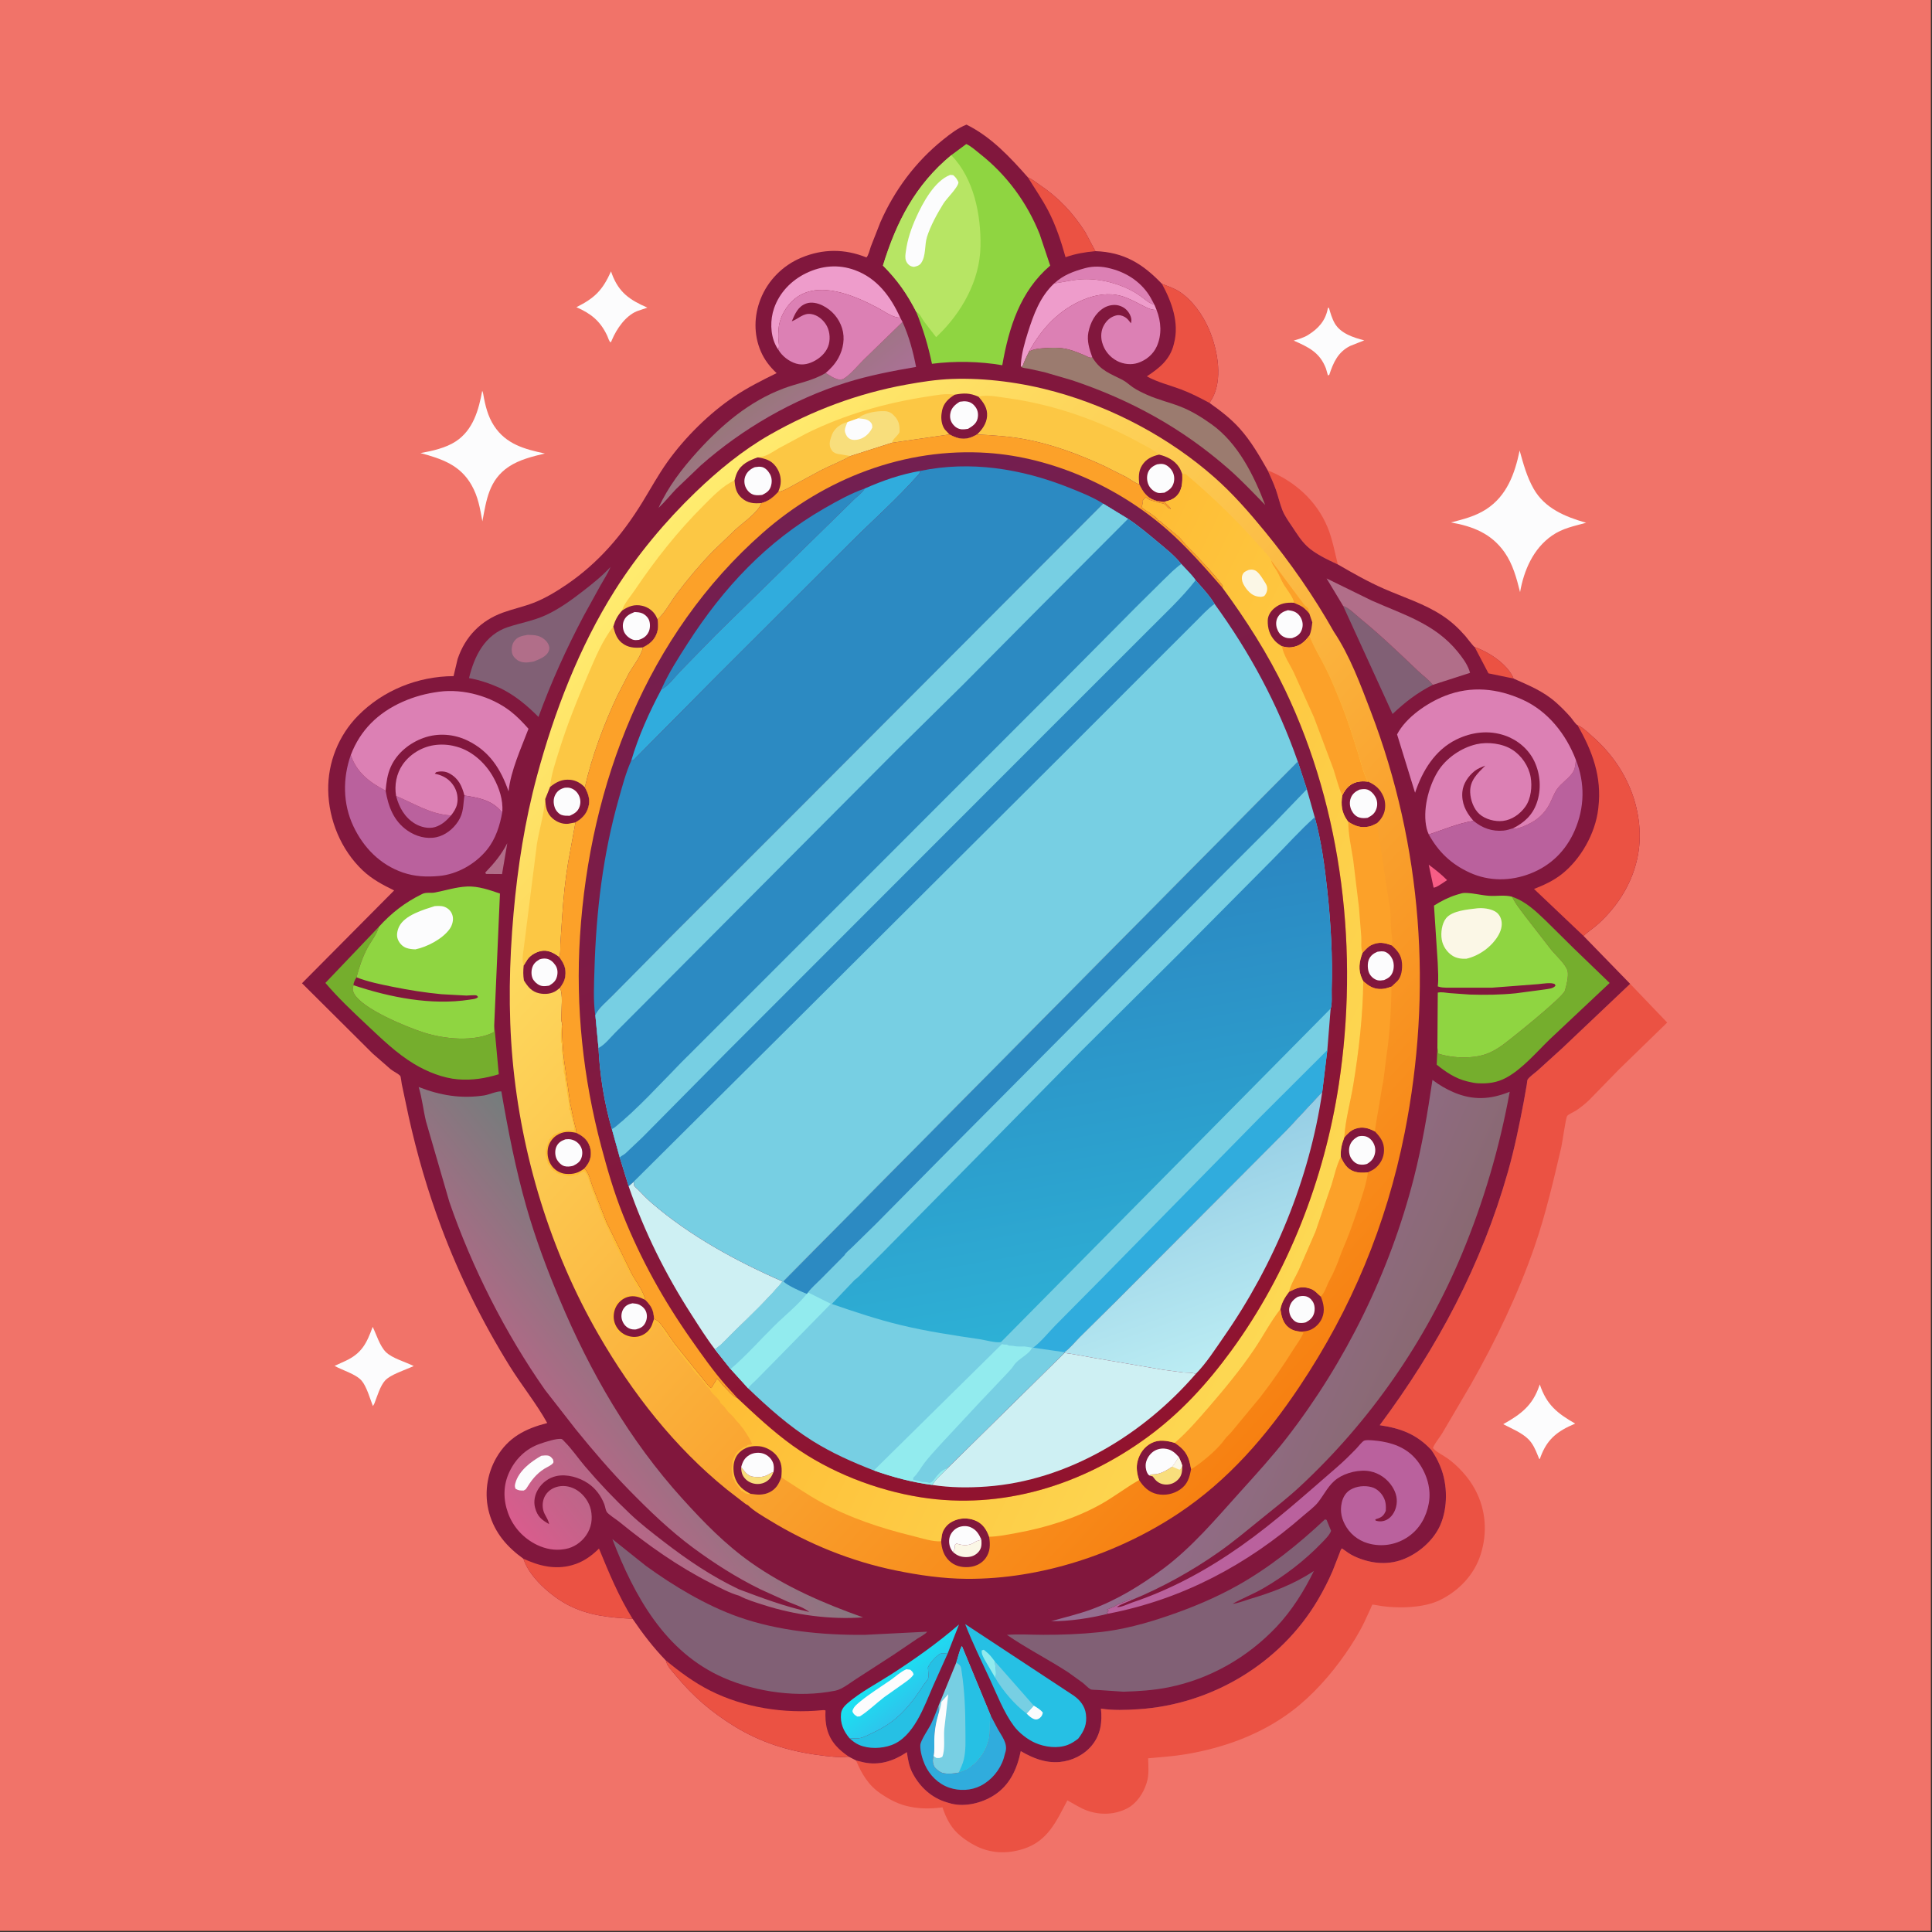 <?xml version="1.0" encoding="utf-8" ?>
<svg xmlns="http://www.w3.org/2000/svg" xmlns:xlink="http://www.w3.org/1999/xlink" width="500" height="500">
	<rect width="100%" height="100%" fill="#333333" stroke="none"/>
	<path fill="#F17369" transform="scale(0.488 0.488)" d="M-0 -0L1024 0L1024 1024L-0 1024L0 -0Z"/>
	<path fill="#FCFCFD" transform="scale(0.488 0.488)" d="M704.243 163.25L704.771 163.268C705.585 166.061 706.399 168.949 707.858 171.483C710.959 176.87 717.835 179.056 723.507 180.497L716 183.469C709.54 186.734 707.122 192.218 704.957 198.75L704.25 199.14L703.184 195.402C699.877 186.844 693.975 184.125 686.081 180.629C688.677 179.836 691.409 179.098 693.725 177.646C699.162 174.237 702.853 170.199 704.146 163.755L704.243 163.25Z"/>
	<path fill="#FCFCFD" transform="scale(0.488 0.488)" d="M324.047 143.924L324.506 145.25C328.218 155.151 333.917 159.031 343.312 163.149L337.75 165.047C331.672 167.564 326.989 174.436 324.517 180.294L324.25 180.939L323.895 181.547C323.148 181.465 322.408 178.862 322.002 178C318.335 170.23 313.439 166.311 305.695 162.915C315.529 157.968 319.515 153.91 324.047 143.924Z"/>
	<path fill="#FCFCFD" transform="scale(0.488 0.488)" d="M816.58 734.181C820.22 745.069 825.873 749.496 835.348 754.967L832 756.487C823.89 760.408 819.573 765.112 816.606 773.75L816.246 773.607L815.482 771.75C814.275 768.746 812.974 765.757 810.68 763.394C807.254 759.866 801.545 757.555 797.194 755.284C806.619 750.019 812.79 745.371 816.36 734.847L816.58 734.181Z"/>
	<path fill="#FCFCFD" transform="scale(0.488 0.488)" d="M197.647 703.664C199.635 707.761 201.38 713.744 204.59 716.983C207.937 720.362 215.051 722.24 219.412 724.459L217.247 725.379C213.517 726.999 207.042 729.149 204.307 732.037C201.624 734.87 199.984 740.66 198.57 744.25C198.343 744.756 198.051 745.185 197.75 745.65C196.239 741.792 194.46 735.343 191.786 732.214C188.796 728.716 181.524 726.663 177.428 724.371L183.083 721.787C191.884 717.735 194.446 712.391 197.647 703.664Z"/>
	<path fill="#EB5243" transform="scale(0.488 0.488)" d="M672.303 249.443C686.376 255.027 698.098 265.378 703.982 279.489C706.605 285.78 707.823 292.729 709.482 299.323C704.049 296.803 697.506 293.769 693.15 289.679C690.018 286.738 687.707 282.943 685.333 279.393C683.439 276.56 681.261 273.597 680.031 270.404C678.707 266.968 677.893 263.313 676.682 259.828C675.455 256.296 673.825 252.856 672.303 249.443Z"/>
	<path fill="#FCFCFD" transform="scale(0.488 0.488)" d="M255.743 207.25C256.071 207.924 256.178 208.406 256.308 209.159C257.317 215.046 258.734 220.879 262.065 225.921C268.46 235.601 278.207 238.221 288.942 240.507C282.479 242.04 275.342 243.784 269.75 247.546C259.281 254.589 257.968 265.067 255.819 276.485C254.573 269.597 253.596 263.443 250.059 257.233C243.966 246.536 234.265 243.33 223.017 240.28C229.254 239.151 236.386 237.589 241.752 234.061C250.931 228.024 253.884 217.36 255.743 207.25Z"/>
	<path fill="#FCFCFD" transform="scale(0.488 0.488)" d="M805.905 238.936C807.899 246.042 809.633 252.681 813.306 259.171C819.237 269.651 830.194 274.105 841.165 277.235C834.739 279.026 828.736 280.111 823.109 284.012C813.11 290.943 808.172 302.446 806.131 314.012C804.291 306.66 802.309 299.171 797.886 292.877C790.91 282.949 781.067 279.105 769.496 277.067C776.116 275.348 782.417 273.814 788.235 270.026C799.171 262.904 803.385 251.101 805.905 238.936Z"/>
	<path fill="#EB5243" transform="scale(0.488 0.488)" d="M759.136 769.011C751.253 760.574 742.889 757.482 731.697 755.826C762.329 714.715 785.731 670.738 799.745 621.25C803.185 609.102 805.714 596.706 808.076 584.312L809.712 575.043C809.796 574.55 809.895 572.89 810.139 572.51C811.086 571.035 813.942 569.065 815.318 567.84L828.504 555.879L864.504 521.755L884.16 542.286L858.62 567.12L842.718 583.443C840.569 585.457 838.29 587.319 835.829 588.94C834.74 589.657 831.893 590.87 831.15 591.761C830.35 592.718 828.55 606.035 827.99 608.419C823.808 626.221 819.732 644.002 813.729 661.31C804.971 686.559 793.198 711.03 780.021 734.25L764.853 760.09C763.401 762.511 760.864 765.361 759.92 767.918L760.298 768.367C762.151 770.268 765.248 771.722 767.472 773.285C773.019 777.181 778.83 783.498 782.031 789.5L782.412 790.206C788.069 800.833 788.85 812.917 785.25 824.338C781.856 835.106 773.757 843.565 763.719 848.523C755.263 852.7 742.3 853.029 733.081 851.791C732.346 851.693 727.962 850.838 727.807 850.998C727.56 851.25 726.998 852.764 726.806 853.182L723.434 860.449C720.58 866.306 717.111 871.857 713.394 877.2C705.652 888.331 695.849 899.363 685 907.517C668.478 919.934 648.998 926.943 628.744 930.343C622.138 931.452 615.535 931.813 608.884 932.476C608.983 936.642 609.454 941.14 608.193 945.153L607.956 945.919C606.267 951.177 602.779 956.407 597.782 959.021C591.384 962.369 583.775 962.67 577 960.37C573.107 959.048 569.661 956.704 566.056 954.778C560.183 965.87 555.713 976.397 542.656 980.539C533.834 983.338 524.944 982.951 516.648 978.492C511.818 975.895 506.848 972.237 503.95 967.5L503.603 966.947C501.955 964.282 500.83 961.428 499.804 958.478L498.971 958.582C493.7 959.216 488.081 959.309 482.874 958.205L481.944 958.019C476.831 956.954 472.224 954.628 467.907 951.75L467.146 951.253C460.553 946.84 456.995 940.737 453.985 933.633L458.094 934.636C466.091 936.363 473.666 934.009 480.332 929.619L480.933 929.217C481.511 933.144 482.087 936.777 483.961 940.339C487.873 947.778 494.057 953.483 502.232 955.869L503 956.087L504.578 956.542C512.012 958.36 520.752 956.155 527.076 952.131C535.515 946.762 539.378 938.174 541.341 928.661C547.739 932.421 554.399 935.09 561.988 934.428C568.528 933.857 574.95 930.672 579.109 925.566C583.753 919.865 584.612 913.133 583.853 906.113C590.346 907.139 597.141 906.866 603.664 906.452C642.623 903.978 679.188 882.057 698.998 848.308C701.879 843.398 704.483 838.332 706.725 833.098L710.295 823.971C710.632 823.116 710.961 821.674 711.694 821.169C713.764 822.652 715.829 824.231 718.149 825.304C726.257 829.054 735.176 830.257 743.741 827.093C752.109 824.002 760.233 816.993 763.828 808.775C767.873 799.528 767.737 787.213 763.918 777.9L763.54 777C762.324 774.063 760.894 771.644 759.136 769.011Z"/>
	<path fill="#81173D" transform="scale(0.488 0.488)" d="M277.589 826.653C268.896 820.412 262.412 812.948 259.462 802.495C256.67 792.6 258.138 781.838 263.283 772.984C269.538 762.222 278.589 757.673 290.211 754.665C284.438 744.259 276.604 734.647 270.295 724.48C255.903 701.287 243.677 676.613 234.094 651.058C226.853 631.75 221.158 612.165 216.698 592.034L213.075 574.944C212.94 574.274 212.57 570.957 212.285 570.616C211.291 569.426 208.561 568.161 207.228 567.1L197.577 558.665L160.152 521.441L209.016 472.23C202.931 469.224 197.294 466.281 192.321 461.563C180.823 450.657 174.308 434.799 174.057 419.055C173.823 404.397 179.543 390.054 189.821 379.597C203.151 366.035 221.635 358.666 240.532 358.566L242.686 349.502C246.666 337.65 254.935 329.146 266.69 324.879C271.997 322.953 277.561 321.77 282.84 319.745C289.015 317.377 295.07 313.711 300.525 309.994C317.372 298.514 329.957 283.747 340.585 266.478C345.038 259.242 349.07 251.793 354.018 244.869C363.271 231.922 376.223 219.111 389.437 210.243C396.567 205.457 404.173 201.655 411.864 197.881C408.276 194.532 405.403 190.844 403.46 186.298C399.65 177.382 399.833 167.505 403.37 158.548C407.263 148.687 415.142 140.765 424.911 136.681C436.427 131.867 447.974 131.878 459.501 136.525C460.608 135.421 461.274 132.259 461.84 130.726L466.911 117.812C474.385 100.791 485.638 85.708 500.141 74.079C504.025 70.965 507.893 67.936 512.56 66.099C525.603 72.521 535.685 83.363 545.162 94.102C547.543 95.092 549.309 96.665 551.428 98.088C561.429 104.804 569.022 112.91 575.492 123.013L580.898 133.187C596.044 133.748 605.924 139.791 616.185 150.512C619.239 151.748 622.64 152.835 625.41 154.632C632.371 159.148 637.901 167.066 641.144 174.611C645.407 184.531 648.258 198.887 643.898 209.195C643.218 210.803 642.403 212.234 641.428 213.676C647.246 217.804 652.657 221.912 657.447 227.25C663.446 233.935 667.878 241.682 672.303 249.443C673.825 252.856 675.455 256.296 676.682 259.828C677.893 263.313 678.707 266.968 680.031 270.404C681.261 273.597 683.439 276.56 685.333 279.393C687.707 282.943 690.018 286.738 693.15 289.679C697.506 293.769 704.049 296.803 709.482 299.323C717.502 303.975 725.538 308.547 734.047 312.265C744.383 316.782 755.374 320.186 764.865 326.425C769.521 329.486 773.464 333.096 777.113 337.296C777.704 337.977 781.544 343.026 782.044 343.149C789.268 345.646 798.264 351.467 802.018 358.378C802.393 359.069 802.407 359.185 802.624 359.831C810.852 363.536 818.296 366.437 825.226 372.564C827.964 374.985 830.653 377.717 833.057 380.475C833.799 381.327 835.672 384.202 836.59 384.588C839.218 385.648 841.045 387.535 843.155 389.343C852.525 397.373 859.672 406.528 864.466 418C869.021 428.896 870.821 441.589 868.704 453.25C866.104 467.565 858.457 480.009 847.814 489.777C845.262 492.118 842.277 493.972 839.77 496.341L864.504 521.755L828.504 555.879L815.318 567.84C813.942 569.065 811.086 571.035 810.139 572.51C809.895 572.89 809.796 574.55 809.712 575.043L808.076 584.312C805.714 596.706 803.185 609.102 799.745 621.25C785.731 670.738 762.329 714.715 731.697 755.826C742.889 757.482 751.253 760.574 759.136 769.011C760.894 771.644 762.324 774.063 763.54 777L763.918 777.9C767.737 787.213 767.873 799.528 763.828 808.775C760.233 816.993 752.109 824.002 743.741 827.093C735.176 830.257 726.257 829.054 718.149 825.304C715.829 824.231 713.764 822.652 711.694 821.169C710.961 821.674 710.632 823.116 710.295 823.971L706.725 833.098C704.483 838.332 701.879 843.398 698.998 848.308C679.188 882.057 642.623 903.978 603.664 906.452C597.141 906.866 590.346 907.139 583.853 906.113C584.612 913.133 583.753 919.865 579.109 925.566C574.95 930.672 568.528 933.857 561.988 934.428C554.399 935.09 547.739 932.421 541.341 928.661C539.378 938.174 535.515 946.762 527.076 952.131C520.752 956.155 512.012 958.36 504.578 956.542L503 956.087L502.232 955.869C494.057 953.483 487.873 947.778 483.961 940.339C482.087 936.777 481.511 933.144 480.933 929.217L480.332 929.619C473.666 934.009 466.091 936.363 458.094 934.636L453.985 933.633L453.977 933.599L450.119 931.609C444.859 932.171 439.029 931.432 433.81 930.728C417.767 928.562 403.244 923.981 389.4 915.46C377.328 908.029 367.525 899.627 358.481 888.686C356.391 886.157 353.878 883.855 353.102 880.594C346.428 873.681 340.85 866.401 335.459 858.467C323.355 857.912 311.883 856.79 300.99 851.035C292.206 846.393 280.652 836.436 277.589 826.653Z"/>
	<path fill="#F75D86" transform="scale(0.488 0.488)" d="M757.691 458.579C760.961 460.984 764.602 463.855 767.422 466.75L765.638 467.964C764.211 468.81 761.881 470.663 760.277 470.742L757.691 458.579Z"/>
	<path fill="#B16E89" transform="scale(0.488 0.488)" d="M269.026 447.193L266.245 463.546L257.75 463.482L257.333 462.75C262.136 457.785 265.794 453.324 269.026 447.193Z"/>
	<path fill="#EB5243" transform="scale(0.488 0.488)" d="M782.044 343.149C789.268 345.646 798.264 351.467 802.018 358.378C802.393 359.069 802.407 359.185 802.624 359.831L789.376 357.099L782.044 343.149Z"/>
	<path fill="#BA619D" transform="scale(0.488 0.488)" d="M210.067 422.138C219.771 426.166 228.457 431.926 239.212 432.443C236.813 435.182 234.251 437.557 230.682 438.628C227.286 439.648 223.124 438.63 220.145 436.854C214.665 433.59 211.628 428.185 210.067 422.138Z"/>
	<path fill="#DC80B4" transform="scale(0.488 0.488)" d="M559.058 150.317C563.82 145.89 569.324 143.878 575.483 142.198C579.825 141.014 584.43 141.205 588.75 142.352L589.606 142.573C598.166 144.854 605.741 150.101 610.195 157.843L612.231 161.622C609.339 160.807 607.637 159.12 605.274 157.362C596.918 151.143 584.384 147.547 574.025 148.098C568.907 148.37 564.101 149.568 559.058 150.317Z"/>
	<path fill="#EB5243" transform="scale(0.488 0.488)" d="M545.162 94.102C547.543 95.092 549.309 96.665 551.428 98.088C561.429 104.804 569.022 112.91 575.492 123.013L580.898 133.187C575.394 133.717 570.313 134.549 565.088 136.407C562.764 128.045 559.936 119.515 555.923 111.793C552.701 105.593 548.783 100.04 545.162 94.102Z"/>
	<path fill="#26C0E4" transform="scale(0.488 0.488)" d="M450.523 921.845L454.5 921.957C457.385 921.821 459.637 920.451 462.181 919.264C469.067 916.05 474.167 912.765 479.454 907.203C483.542 902.904 486.695 898.431 489.88 893.467C490.484 892.526 491.867 891.096 492.209 890.143C492.624 888.989 492.129 885.649 492.105 884.271C493.298 881.84 495.607 879.193 497.75 877.55C499.327 876.34 500.689 876.823 502.52 877.025L494.736 894.343C490.162 904.913 484.571 921.173 472.775 925.466C467.538 927.372 460.751 927.615 455.564 925.351C453.734 924.552 451.967 923.214 450.523 921.845Z"/>
	<path fill="#30ACDD" transform="scale(0.488 0.488)" d="M497.664 904.803L497.923 908.11C496.402 913.036 495.614 917.654 495.477 922.813C495.406 925.497 495.7 928.661 495.138 931.252C494.605 932.886 494.505 934.412 495.131 936L495.251 936.438C495.823 937.849 498.482 939.883 499.986 940.262C502.539 940.907 505.929 940.596 508.461 940.056C510.442 939.41 512.41 938.701 514.121 937.485C520.051 933.267 524.188 926.697 524.791 919.371C525.044 916.295 524.715 913.255 525.26 910.196L525.347 909.75L529.133 916.932C531.16 920.563 534.487 924.548 533.278 928.942L533.04 929.75L532.275 932.562C530.318 938.697 525.804 944.131 520.06 947.054C514.964 949.647 508.799 949.882 503.426 948.058C497.588 946.077 492.935 941.391 490.447 935.808C489.182 932.968 487.94 928.72 488.057 925.54C488.15 922.985 492.579 916.746 493.801 914.185C495.253 911.141 496.446 907.948 497.664 904.803Z"/>
	<path fill="#EE9CCB" transform="scale(0.488 0.488)" d="M559.058 150.317C564.101 149.568 568.907 148.37 574.025 148.098C584.384 147.547 596.918 151.143 605.274 157.362C607.637 159.12 609.339 160.807 612.231 161.622L613.352 164.352L612.885 164.35C609.934 164.298 607.916 163.03 605.346 161.727C602.005 160.034 598.364 158.037 594.75 157.009C588.112 155.119 581.123 156.246 574.845 158.815C561.769 164.165 552.546 174.075 545.801 186.311C544.485 188.887 543.285 191.371 542.335 194.111L541.445 194.514C541.321 194.035 541.383 193.342 541.418 192.832C541.783 187.456 543.456 181.546 545.08 176.415C548.118 166.821 551.554 157.303 559.058 150.317Z"/>
	<path fill="#816075" transform="scale(0.488 0.488)" d="M712.3 321.327C715.585 322.552 718.297 325.502 721.007 327.707C731.827 336.506 741.873 346.144 751.97 355.762C754.348 358.027 757.971 360.651 759.819 363.208C751.539 367.4 745.265 372.284 738.511 378.639L712.3 321.327Z"/>
	<path fill="#EE9CCB" transform="scale(0.488 0.488)" d="M412.75 185.418C412.14 184.593 411.677 183.744 411.231 182.819C408.456 177.06 408.428 169.492 410.499 163.5C413.365 155.204 419.638 148.69 427.48 144.891C435.807 140.857 444.601 140.044 453.367 143.251C465.201 147.581 472.348 157.317 477.391 168.412L476.708 168.413C473.115 168.262 468.569 164.869 465.411 163.204C453.148 156.741 434.052 148.363 421.524 158.42C417.1 161.971 413.518 168.062 412.97 173.75C412.777 175.758 412.691 177.883 412.8 179.898C412.899 181.722 413.477 183.703 412.75 185.418Z"/>
	<path fill="#EB5243" transform="scale(0.488 0.488)" d="M277.589 826.653C281.673 828.446 285.571 829.972 290 830.675L290.719 830.796C294.503 831.379 299.058 831.232 302.75 830.202L303.51 830C309.097 828.468 313.597 825.252 317.657 821.244C322.974 834.177 328.061 846.536 335.459 858.467C323.355 857.912 311.883 856.79 300.99 851.035C292.206 846.393 280.652 836.436 277.589 826.653Z"/>
	<defs>
		<linearGradient id="gradient_0" gradientUnits="userSpaceOnUse" x1="484.965" y1="901.663" x2="471.404" y2="885.557">
			<stop offset="0" stop-color="#2DC5EC"/>
			<stop offset="1" stop-color="#1AE2F2"/>
		</linearGradient>
	</defs>
	<path fill="url(#gradient_0)" transform="scale(0.488 0.488)" d="M450.523 921.845C447.292 917.982 445.495 913.84 446.025 908.75C446.273 906.372 447.854 904.667 449.583 903.173C456.282 897.383 465.159 892.751 472.635 887.944C485.184 879.876 497.293 871.262 508.582 861.508L502.52 877.025C500.689 876.823 499.327 876.34 497.75 877.55C495.607 879.193 493.298 881.84 492.105 884.271C492.129 885.649 492.624 888.989 492.209 890.143C491.867 891.096 490.484 892.526 489.88 893.467C486.695 898.431 483.542 902.904 479.454 907.203C474.167 912.765 469.067 916.05 462.181 919.264C459.637 920.451 457.385 921.821 454.5 921.957L450.523 921.845Z"/>
	<path fill="#FCFCFD" transform="scale(0.488 0.488)" d="M480.678 885.25L482.75 885.497C483.79 886.464 484.133 886.654 484.503 888C483.285 889.968 480.928 891.532 479.062 892.875L468.904 900.058C464.573 903.377 460.616 907.331 456.01 910.25L454.616 910.328C453.875 909.841 453.086 909.418 452.604 908.648C452.175 907.964 451.912 907.677 452.219 906.873C452.988 904.859 454.748 903.534 456.368 902.212C461.404 898.103 466.966 894.684 472.298 890.985C475.074 889.06 477.549 886.594 480.678 885.25Z"/>
	<path fill="#EB5243" transform="scale(0.488 0.488)" d="M616.185 150.512C619.239 151.748 622.64 152.835 625.41 154.632C632.371 159.148 637.901 167.066 641.144 174.611C645.407 184.531 648.258 198.887 643.898 209.195C643.218 210.803 642.403 212.234 641.428 213.676C636.465 211.027 631.546 208.464 626.264 206.486C620.288 204.248 613.769 202.698 608.192 199.589C614.829 195.234 620.441 190.774 622.463 182.679L622.626 182C625.477 171.197 621.358 159.907 616.185 150.512Z"/>
	<path fill="#B16E89" transform="scale(0.488 0.488)" d="M712.3 321.327L703.529 306.763L727.398 318.465C744.192 325.946 760.839 330.68 772.95 345.513C775.413 348.529 777.938 351.889 779.226 355.59L779.602 356.836L759.819 363.208C757.971 360.651 754.348 358.027 751.97 355.762C741.873 346.144 731.827 336.506 721.007 327.707C718.297 325.502 715.585 322.552 712.3 321.327Z"/>
	<path fill="#EB5243" transform="scale(0.488 0.488)" d="M353.102 880.594C360.402 886.577 368.08 892.263 376.531 896.538C394.473 905.612 416.019 908.928 435.953 906.965C436.776 906.884 436.987 906.845 437.796 907.101C437.428 914.134 438.582 920.424 443.382 925.854C445.345 928.075 447.707 929.907 450.119 931.609C444.859 932.171 439.029 931.432 433.81 930.728C417.767 928.562 403.244 923.981 389.4 915.46C377.328 908.029 367.525 899.627 358.481 888.686C356.391 886.157 353.878 883.855 353.102 880.594Z"/>
	<path fill="#77CFE3" transform="scale(0.488 0.488)" d="M507.128 881.726C507.974 879.421 508.868 874.783 510.139 872.962L525.347 909.75L525.26 910.196C524.715 913.255 525.044 916.295 524.791 919.371C524.188 926.697 520.051 933.267 514.121 937.485C512.41 938.701 510.442 939.41 508.461 940.056C505.929 940.596 502.539 940.907 499.986 940.262C498.482 939.883 495.823 937.849 495.251 936.438L495.131 936C494.505 934.412 494.605 932.886 495.138 931.252C495.7 928.661 495.406 925.497 495.477 922.813C495.614 917.654 496.402 913.036 497.923 908.11L497.664 904.803L507.128 881.726Z"/>
	<path fill="#FCFCFD" transform="scale(0.488 0.488)" d="M497.923 908.11L498.102 907.58C498.661 905.89 499.018 904.309 499.25 902.546L502.895 898.495L500.781 916.925C500.373 921.172 501.368 927.971 499.713 931.713C498.281 932.427 498.095 932.425 496.497 932.25L495.138 931.252C495.7 928.661 495.406 925.497 495.477 922.813C495.614 917.654 496.402 913.036 497.923 908.11Z"/>
	<path fill="#26C0E4" transform="scale(0.488 0.488)" d="M507.128 881.726C507.974 879.421 508.868 874.783 510.139 872.962L525.347 909.75L525.26 910.196C524.715 913.255 525.044 916.295 524.791 919.371C524.188 926.697 520.051 933.267 514.121 937.485C512.41 938.701 510.442 939.41 508.461 940.056C509.376 937.855 510.534 935.584 511.091 933.266C512.308 928.199 511.99 922.939 511.981 917.766C511.963 906.937 511.584 896.722 509.915 886.003L509.785 885.048C509.47 883.084 508.625 882.749 507.128 881.726Z"/>
	<path fill="#DC80B4" transform="scale(0.488 0.488)" d="M210.067 422.138C209.069 416.439 210.217 410.271 213.552 405.466C217.332 400.021 223.566 396.209 230.094 395.199C233.849 394.618 237.885 394.826 241.537 395.83L242.445 396.073C250.731 398.408 257.755 405.078 261.798 412.515C264.831 418.095 266.779 424.07 266.42 430.462L265.771 430.308C260.787 424.264 253.667 423.019 246.303 421.889C244.946 416.811 243.283 412.951 238.452 410.229C236.215 408.968 233.669 408.833 231.25 409.532L230.584 410.319L231.199 410.453C235.261 411.378 238.455 413.325 240.7 416.904C242.465 419.719 243.113 423.324 242.364 426.574C241.856 428.778 240.58 430.687 239.212 432.443C228.457 431.926 219.771 426.166 210.067 422.138Z"/>
	<defs>
		<linearGradient id="gradient_1" gradientUnits="userSpaceOnUse" x1="407.176" y1="207.458" x2="430.103" y2="236.317">
			<stop offset="0" stop-color="#98777B"/>
			<stop offset="1" stop-color="#AA7195"/>
		</linearGradient>
	</defs>
	<path fill="url(#gradient_1)" transform="scale(0.488 0.488)" d="M478.624 170.747C482.074 178.373 484.227 186.381 485.815 194.585C473.395 196.705 460.674 199.155 448.637 202.936C420.617 211.739 393.529 227.455 371.591 246.863L358.483 259.403C355.385 262.675 352.533 266.242 349.248 269.324C354.223 258.239 361.786 248.417 369.912 239.455C382.803 225.238 397.253 212.933 415.446 206.036C422.93 203.199 430.95 202.002 437.864 197.808L439.603 198.863C441.268 199.881 443.251 201.132 445.25 201.283C445.753 201.321 446.829 201.157 447.25 200.919C450.838 198.894 454.916 193.825 457.971 190.833L478.624 170.747Z"/>
	<path fill="#DC80B4" transform="scale(0.488 0.488)" d="M545.801 186.311C552.546 174.075 561.769 164.165 574.845 158.815C581.123 156.246 588.112 155.119 594.75 157.009C598.364 158.037 602.005 160.034 605.346 161.727C607.916 163.03 609.934 164.298 612.885 164.35L613.352 164.352C615.804 170.59 616.253 177.543 613.431 183.778C611.543 187.949 607.812 191.015 603.5 192.454C599.938 193.643 595.783 193.163 592.48 191.451C588.458 189.366 585.59 185.793 584.442 181.422C583.662 178.455 583.926 175.129 585.466 172.439C586.916 169.903 588.951 168.081 591.803 167.319C593.455 166.877 595.118 167.29 596.571 168.145C597.933 168.946 598.836 170.207 599.75 171.46C600.252 169.773 599.981 168.359 599.202 166.819C597.936 164.318 595.939 162.718 593.212 161.992C590.686 161.32 587.624 161.951 585.413 163.286C580.794 166.075 578.23 171.071 577.2 176.219C576.294 180.752 577.745 185.233 579.267 189.444C579.011 189.663 579.057 189.684 578.648 189.701C577.503 189.748 576.062 188.773 575.006 188.347C572.293 187.252 569.59 186.063 566.75 185.332C562.016 184.112 557.633 184.349 552.847 184.706C550.131 184.908 548.33 185.189 545.801 186.311Z"/>
	<path fill="#9B7B6F" transform="scale(0.488 0.488)" d="M545.801 186.311C548.33 185.189 550.131 184.908 552.847 184.706C557.633 184.349 562.016 184.112 566.75 185.332C569.59 186.063 572.293 187.252 575.006 188.347C576.062 188.773 577.503 189.748 578.648 189.701C579.057 189.684 579.011 189.663 579.267 189.444L579.645 190.057C583.756 196.564 588.754 198.131 595.244 201.44C597.231 202.453 598.917 204.099 600.75 205.364C603.056 206.956 605.762 208.229 608.306 209.376C613.877 211.89 619.863 213.287 625.563 215.461C631.716 217.808 637.083 221.14 642.428 224.943C656.555 234.993 664.951 252.082 670.968 267.809C664.634 261.325 658.351 254.627 651.529 248.65C626.845 227.024 599.705 212.13 568.737 201.721L553.892 197.379L545.5 195.53C544.219 195.28 542.506 195.25 541.445 194.514L542.335 194.111C543.285 191.371 544.485 188.887 545.801 186.311Z"/>
	<path fill="#DC80B4" transform="scale(0.488 0.488)" d="M412.75 185.418C413.477 183.703 412.899 181.722 412.8 179.898C412.691 177.883 412.777 175.758 412.97 173.75C413.518 168.062 417.1 161.971 421.524 158.42C434.052 148.363 453.148 156.741 465.411 163.204C468.569 164.869 473.115 168.262 476.708 168.413L477.391 168.412L478.624 170.747L457.971 190.833C454.916 193.825 450.838 198.894 447.25 200.919C446.829 201.157 445.753 201.321 445.25 201.283C443.251 201.132 441.268 199.881 439.603 198.863L437.864 197.808C440.612 195.424 442.872 193.022 444.63 189.812C447.223 185.074 448.214 179.294 446.581 174.083C444.917 168.775 441.252 164.54 436.298 162.044C433.715 160.742 430.364 159.95 427.556 160.956C423.17 162.527 421.6 166.445 419.906 170.394C423.458 169.098 426.01 165.869 430.25 166.555C433.401 167.064 436.042 169.176 437.82 171.75C439.917 174.787 440.455 179.028 439.553 182.552C438.602 186.268 435.754 189.235 432.482 191.113C429.312 192.933 425.846 193.886 422.268 192.839C418.465 191.727 414.741 188.86 412.75 185.418Z"/>
	<path fill="#75AE2D" transform="scale(0.488 0.488)" d="M262.11 543.402L264.517 569.704C257.351 571.888 250.441 573.017 242.901 572.408C234.909 571.762 226.448 568.355 219.613 564.24C210.349 558.663 202.368 550.893 194.52 543.514C186.952 536.398 179.291 529.192 172.563 521.264L200.909 491.531C199.962 495.317 196.675 499.312 194.787 502.863C192.355 507.439 190.316 513.287 189.078 518.313C188.296 519.595 187.454 520.927 187.517 522.495C186.938 524.117 186.85 524.984 187.608 526.574C191.606 534.947 216.167 544.853 224.906 547.632C235.614 551.038 251.517 552.712 261.847 547.398L262.11 543.402Z"/>
	<path fill="#26C0E4" transform="scale(0.488 0.488)" d="M511.869 861.309L569.502 899.284C572.828 901.682 575.34 904.799 575.882 909C576.577 914.38 574.996 917.886 571.826 922.024C570.126 923.37 568.287 924.589 566.25 925.366C560.837 927.432 554.155 926.561 548.98 924.286C544.87 922.48 540.399 918.978 537.678 915.327C532.34 908.165 528.629 898.455 524.863 890.324C520.38 880.642 515.729 871.279 511.869 861.309Z"/>
	<path fill="#FCFCFD" transform="scale(0.488 0.488)" d="M548.21 904.519C549.981 905.627 551.747 906.569 553.039 908.25C552.806 909.452 552.456 910.218 551.5 911.04C550.816 911.628 549.902 912.01 549.025 911.851C547.337 911.545 545.571 909.935 544.425 908.732L548.21 904.519Z"/>
	<path fill="#92EBEE" transform="scale(0.488 0.488)" d="M527.834 889.836L522.082 880C521.255 878.335 520.491 877.151 520.639 875.25L521.75 874.896L524.185 876.977C525.428 878.169 526.473 879.634 527.52 880.998C527.801 883.451 528.74 887.615 527.834 889.836Z"/>
	<path fill="#77CFE3" transform="scale(0.488 0.488)" d="M527.52 880.998L548.21 904.519L544.425 908.732C538.232 904.214 531.664 896.435 527.834 889.836C528.74 887.615 527.801 883.451 527.52 880.998Z"/>
	<path fill="#DC80B4" transform="scale(0.488 0.488)" d="M757.722 442.55C757.256 441.532 756.874 440.477 756.611 439.387C754.328 429.94 757.456 417.46 762.417 409.291C766.748 402.159 774.866 396.575 782.935 394.706C788.953 393.313 796.782 394.249 802 397.587C806.96 400.761 810.723 406.298 811.748 412.127C812.627 417.129 811.933 423.557 808.968 427.75C806.197 431.669 801.852 434.802 797 435.365C792.873 435.844 787.783 434.534 784.608 431.75C781.524 429.046 779.843 424.257 779.681 420.25C779.424 413.855 783.558 410.175 787.691 406.028C785.732 406.817 783.676 407.572 782.014 408.903C778.678 411.575 775.914 415.589 775.53 419.931C775.015 425.749 777.281 430.513 781.002 434.814L781.447 435.32C772.936 436.671 765.787 439.923 757.722 442.55Z"/>
	<path fill="#75AE2D" transform="scale(0.488 0.488)" d="M801.933 475.581C809.107 478.036 814.41 483.134 819.782 488.279L834.523 502.852L853.642 521.293L822 551.055C814.99 557.822 807.376 566.894 798.75 571.558C793.962 574.147 789.073 574.788 783.721 574.483C782.076 574.389 780.56 574.069 778.96 573.688L778.054 573.479C771.986 572.031 766.708 568.519 761.932 564.622L762.29 555.745L762.717 558.75C770.63 561.341 782.314 561.731 790 558.245C792.295 557.205 794.449 555.915 796.502 554.455C801.024 551.238 828.703 528.961 829.864 525.485C830.729 522.892 831.947 517.637 831.359 515.016C830.59 511.584 824.926 506.486 822.622 503.648L808.639 485.614C806.475 482.662 804.031 479.756 802.375 476.478L801.933 475.581Z"/>
	<path fill="#816075" transform="scale(0.488 0.488)" d="M323.76 300.703C322.383 304.059 320.225 307.349 318.433 310.502L309.546 326.604C300.325 344.05 292.333 361.689 285.571 380.223C279.425 374.044 273.304 368.913 265.466 365.017C259.983 362.561 254.668 360.683 248.73 359.615C251.55 347.895 257.116 336.601 269.404 332.547C276.065 330.35 282.874 329.227 289.312 326.283C296.499 322.998 302.872 318.352 309.097 313.539C314.338 309.488 319.218 305.571 323.76 300.703Z"/>
	<path fill="#B16E89" transform="scale(0.488 0.488)" d="M279.856 336.679C281.582 336.742 283.581 336.745 285.248 337.225C287.378 337.838 289.79 339.529 290.75 341.571C291.36 342.867 291.555 343.814 291.041 345.186C289.884 348.265 285.837 349.692 283.051 350.809C280.365 351.306 277.972 351.734 275.371 350.625C273.956 350.021 272.194 348.332 271.716 346.828C271.071 344.796 271.365 342.031 272.56 340.25C274.365 337.559 276.901 337.226 279.856 336.679Z"/>
	<path fill="#BA619D" transform="scale(0.488 0.488)" d="M835.737 402.999C840.631 415.295 840.394 428.242 835.117 440.402C830.454 451.147 822.413 459.099 811.469 463.323C801.074 467.336 789.691 467.457 779.475 462.794C769.682 458.325 762.957 451.926 757.722 442.55C765.787 439.923 772.936 436.671 781.447 435.32C786.097 439.19 791.328 441.062 797.405 440.485C799.076 440.327 800.751 439.763 802.347 439.26L802.402 439.284C803.073 439.408 803.192 439.467 803.974 439.393C805.901 439.21 808.446 438.036 810.217 437.216C815.33 434.85 819.2 431.357 821.799 426.326C823.11 423.787 824.108 420.85 825.742 418.513C827.855 415.49 831.248 413.408 833.507 410.429L833.885 409.912C835.398 407.929 835.434 405.41 835.737 402.999Z"/>
	<path fill="#BA619D" transform="scale(0.488 0.488)" d="M186.036 400.411C189.199 409.803 196.008 414.848 204.504 419.329C205.931 427.729 208.739 435.374 216.068 440.455C220.519 443.541 226.087 445.125 231.428 443.991C236.13 442.993 240.342 439.621 242.925 435.646C246.015 430.891 245.503 427.091 246.303 421.889C253.667 423.019 260.787 424.264 265.771 430.308L266.42 430.462C265.101 437.786 262.935 444.862 258.169 450.73C252.123 458.173 242.511 463.678 232.889 464.551C226.307 465.147 220.004 464.906 213.703 462.739C201.614 458.581 192.807 449.584 187.411 438.176C181.793 426.298 181.684 412.705 186.036 400.411Z"/>
	<path fill="#EB5243" transform="scale(0.488 0.488)" d="M836.59 384.588C839.218 385.648 841.045 387.535 843.155 389.343C852.525 397.373 859.672 406.528 864.466 418C869.021 428.896 870.821 441.589 868.704 453.25C866.104 467.565 858.457 480.009 847.814 489.777C845.262 492.118 842.277 493.972 839.77 496.341L813.53 471.439C818.68 469.448 823.773 467.088 828.145 463.665C838.337 455.686 846.049 441.962 847.563 429.083L847.656 428.25C849.572 412.052 844.554 398.415 836.59 384.588Z"/>
	<path fill="#DC80B4" transform="scale(0.488 0.488)" d="M186.036 400.411C191.032 387.233 200.473 378.028 213.349 372.263C219.699 369.42 226.045 367.733 232.932 366.83C245.821 365.141 260.497 369.274 270.75 377.224C274.294 379.971 277.3 383.162 280.276 386.498C276.322 396.928 270.896 408.58 269.693 419.669C265.582 407.841 259.576 398.362 247.931 392.729C240.735 389.248 232.312 388.616 224.75 391.287C217.315 393.913 210.52 399.34 207.256 406.638C205.4 410.787 204.907 414.848 204.504 419.329C196.008 414.848 189.199 409.803 186.036 400.411Z"/>
	<path fill="#DC80B4" transform="scale(0.488 0.488)" d="M802.402 439.284C808.399 436.214 812.68 432.345 814.978 425.849C817.499 418.725 816.945 410.588 813.723 403.777C810.706 397.401 804.966 392.51 798.361 390.165C789.646 387.07 780.506 388.188 772.31 392.212C760.963 397.782 754.302 408.84 750.447 420.425L740.906 389.471C745.603 380.389 757.026 372.648 766.447 368.977C780.258 363.595 794.126 365.031 807.457 371.054C820.952 377.15 830.552 389.447 835.737 402.999C835.434 405.41 835.398 407.929 833.885 409.912L833.507 410.429C831.248 413.408 827.855 415.49 825.742 418.513C824.108 420.85 823.11 423.787 821.799 426.326C819.2 431.357 815.33 434.85 810.217 437.216C808.446 438.036 805.901 439.21 803.974 439.393C803.192 439.467 803.073 439.408 802.402 439.284Z"/>
	<path fill="#BA619D" transform="scale(0.488 0.488)" d="M599.902 848.647C597.542 849.713 594.395 850.733 592.308 852.25C594.286 852.598 598.333 850.571 600.301 849.908C621.344 842.823 640.1 832.582 658.224 819.814C676.016 807.279 692.52 792.36 708.978 778.129C712.599 774.999 715.989 771.643 719.318 768.208C720.267 767.229 722.38 764.453 723.501 763.991C725.051 763.354 730.923 764.12 732.826 764.441C740.798 765.786 747.613 769.002 752.366 775.718C756.757 781.921 759.106 789.669 757.734 797.25C756.45 804.346 752.94 810.69 746.945 814.873C741.132 818.929 734.159 820.332 727.243 818.907C721.846 817.796 717.061 814.691 714.112 809.997C711.517 805.869 710.492 801.619 711.568 796.857C712.19 794.102 713.659 791.511 716.141 790.049C719.452 788.1 723.746 787.674 727.429 788.672C730.031 789.377 732.361 791.51 733.633 793.849C734.997 796.355 735.048 798.494 734.934 801.25C734.05 803.269 733.187 804.36 731.091 805.179L729.366 805.75L729.5 806.399C731.463 807.078 733.497 806.93 735.383 805.989C737.938 804.715 739.64 801.951 740.343 799.266C741.361 795.377 740.489 791.768 738.361 788.43C735.721 784.287 731.498 781.268 726.642 780.287C721.141 779.175 713.835 780.913 709.299 784.064C704.585 787.339 702.491 792.244 699.108 796.581C697.073 799.191 693.833 801.515 691.319 803.716C661.48 829.833 626.928 848.209 587.831 855.756L587.027 855.244L588 854.25L587.003 853.625L588.5 853L589.255 852.75L590 852.378L591 852C591.867 851.517 592.493 850.873 593.484 850.625C594.253 850.433 594.776 850.03 595.5 849.75C596.832 849.234 597.842 848.956 599.079 848.124L599.455 847.857L599.902 848.647Z"/>
	<path fill="#816075" transform="scale(0.488 0.488)" d="M324.747 816.22L342.63 830.491C357.273 841.098 374.415 851.409 391.465 857.443C412.593 864.922 436.299 867.21 458.603 866.998L491.701 865.325C490.77 866.709 487.858 868.11 486.426 869.069L473.777 877.628L454 890.432C450.916 892.406 446.726 895.8 443.164 896.572L442.551 896.688C423.562 900.471 401.328 897.471 383.688 889.741C352.672 876.151 336.396 846.421 324.747 816.22Z"/>
	<path fill="#8FD541" transform="scale(0.488 0.488)" d="M762.479 523.103C763.003 519.07 762.562 514.572 762.457 510.5L760.483 480.263C764.194 477.916 768.149 475.867 772.354 474.565L773.25 474.297C774.439 473.934 775.624 473.526 776.883 473.535C781.121 473.567 785.466 474.787 789.723 475.073C793.771 475.345 797.99 474.466 801.933 475.581L802.375 476.478C804.031 479.756 806.475 482.662 808.639 485.614L822.622 503.648C824.926 506.486 830.59 511.584 831.359 515.016C831.947 517.637 830.729 522.892 829.864 525.485C828.703 528.961 801.024 551.238 796.502 554.455C794.449 555.915 792.295 557.205 790 558.245C782.314 561.731 770.63 561.341 762.717 558.75L762.29 555.745L762.489 526.422C764.418 525.965 766.777 526.474 768.75 526.675L779.479 527.439C787.665 527.695 795.779 527.594 803.925 526.764L819.151 524.738C821.174 524.401 823.592 524.359 824.91 522.75L824.573 521.922C822.671 520.864 817.914 521.725 815.758 521.913L791.153 523.804L771.111 523.797C768.705 523.734 765.43 524.028 763.136 523.321L762.479 523.103Z"/>
	<path fill="#FBF7E6" transform="scale(0.488 0.488)" d="M783.425 481.697C786.401 481.431 790.033 481.824 792.684 483.246C794.628 484.288 795.712 485.977 796.203 488.061C796.884 490.947 795.874 493.989 794.376 496.451C790.798 502.334 784.264 506.954 777.624 508.446C775.15 508.58 772.478 508.244 770.348 506.887C767.359 504.984 765.163 501.756 764.589 498.25C764.008 494.704 764.611 489.881 766.862 487.011C770.073 482.915 778.536 482.295 783.425 481.697Z"/>
	<path fill="#816075" transform="scale(0.488 0.488)" d="M702.662 805.75L703.52 806.023L705.906 811.857C705.118 814.106 702.576 816.521 700.94 818.225C691.971 827.567 681.11 835.882 669.891 842.357C664.632 845.393 658.973 847.565 653.698 850.536C656.428 850.322 659.587 848.977 662.235 848.183C674.809 844.412 685.707 840.408 696.778 833.151C691.643 843.689 685.031 854.216 676.964 862.748C661.59 879.009 641.643 890.419 619.66 894.837C611.765 896.424 603.815 896.918 595.787 897.153L582.212 896.24C581.434 896.169 578.967 896.215 578.356 895.881C577.006 895.141 575.501 893.45 574.25 892.459L566.425 886.822C555.842 879.957 544.364 874.148 534.008 867.018C540.3 866.525 546.91 866.974 553.233 866.984C563.206 867.001 573 866.633 582.927 865.598C595.428 864.294 607.7 860.93 619.557 856.869C632.178 852.545 644.647 847.371 656.288 840.831C673.224 831.317 688.549 819.035 702.662 805.75Z"/>
	<path fill="#8FD541" transform="scale(0.488 0.488)" d="M200.909 491.531C207.667 484.065 214.778 478.596 223.81 474.141C226.09 473.016 228.265 473.776 230.64 473.326C236.362 472.239 241.746 470.427 247.637 470.146C253.652 469.859 259.544 471.974 265.139 473.872L262.11 543.402L261.847 547.398C251.517 552.712 235.614 551.038 224.906 547.632C216.167 544.853 191.606 534.947 187.608 526.574C186.85 524.984 186.938 524.117 187.517 522.495C187.454 520.927 188.296 519.595 189.078 518.313C190.316 513.287 192.355 507.439 194.787 502.863C196.675 499.312 199.962 495.317 200.909 491.531Z"/>
	<path fill="#81173D" transform="scale(0.488 0.488)" d="M189.078 518.313C195.229 520.692 201.616 521.991 208.062 523.288C216.765 525.039 225.353 526.437 234.192 527.262L247.326 527.977C248.426 527.983 251.888 527.56 252.75 527.939C253.095 528.09 253.274 528.48 253.536 528.75C252.45 529.811 251.178 529.806 249.75 530.028L248.974 530.154C228.729 533.288 206.712 528.918 187.517 522.495C187.454 520.927 188.296 519.595 189.078 518.313Z"/>
	<path fill="#FCFCFD" transform="scale(0.488 0.488)" d="M230.543 480.536C232.607 480.428 234.573 480.274 236.465 481.25C238.307 482.2 239.503 483.679 240.024 485.688C240.631 488.032 239.786 490.852 238.405 492.75C234.595 497.984 226.488 502.208 220.294 503.474C218.632 503.425 217.021 503.271 215.445 502.698C213.439 501.969 211.823 500.206 211.017 498.25C210.118 496.068 210.678 493.419 211.68 491.367C214.633 485.321 224.539 482.456 230.543 480.536Z"/>
	<path fill="#8FD541" transform="scale(0.488 0.488)" d="M504.5 82.271L512.443 76.391C514.952 77.473 517.506 79.859 519.678 81.568C533.903 92.763 544.628 107.358 551.349 124.135L556.945 140.851C540.995 154.512 535.069 173.577 531.531 193.688C519.487 191.622 506.385 191.375 494.25 192.929C492.262 183.455 489.542 174.342 485.898 165.371C480.921 155.674 475.943 148.573 468.241 140.832C475.389 117.607 485.416 98.027 504.5 82.271Z"/>
	<path fill="#B7E564" transform="scale(0.488 0.488)" d="M504.5 82.271C516.532 94.765 520.291 113.904 519.982 130.687C519.647 148.823 509.973 165.856 497.214 178.078L496.445 178.797L490.039 170.5C488.716 168.643 488.014 166.472 485.898 165.371C480.921 155.674 475.943 148.573 468.241 140.832C475.389 117.607 485.416 98.027 504.5 82.271Z"/>
	<path fill="#FCFCFD" transform="scale(0.488 0.488)" d="M503.923 92.75L505.5 92.886C506.906 94.08 507.528 94.984 508.296 96.654C508.188 99.365 502.068 105.142 500.359 107.905C497.04 113.27 493.501 119.638 491.605 125.658C490.249 129.966 491.164 135.718 488.496 139.5C487.55 140.841 486.278 141.181 484.75 141.515C483.979 141.431 484.105 141.482 483.279 141.208C482.008 140.788 480.982 139.598 480.501 138.374C479.831 136.67 480.196 134.753 480.443 133C481.319 126.782 483.277 121.062 485.848 115.351C489.293 107.696 495.588 95.903 503.923 92.75Z"/>
	<defs>
		<linearGradient id="gradient_2" gradientUnits="userSpaceOnUse" x1="737.895" y1="744.508" x2="638.428" y2="699.155">
			<stop offset="0" stop-color="#896972"/>
			<stop offset="1" stop-color="#966D92"/>
		</linearGradient>
	</defs>
	<path fill="url(#gradient_2)" transform="scale(0.488 0.488)" d="M587.831 855.756C578.244 858.174 567.332 859.825 557.446 859.776C564.547 857.726 571.815 856.05 578.762 853.511C592.445 848.509 605.116 840.687 616.765 832.028C632.21 820.546 644.755 805.543 657.574 791.331C666.052 781.933 674.613 772.582 682.377 762.578C713.691 722.23 737.086 674.389 749.75 624.896C754.169 607.627 757.081 590.314 759.671 572.694C763.135 575.342 766.873 577.545 770.882 579.259C781.216 583.677 790.407 583.125 800.65 578.981C795.299 608.444 786.847 637.237 775.341 664.882C755.943 711.488 726.489 753.854 689.507 788.237C682.86 794.416 675.701 799.957 668.662 805.667C661.383 811.572 654.234 817.563 646.561 822.972C632.224 833.077 616.138 841.986 599.902 848.647L599.455 847.857L599.079 848.124C597.842 848.956 596.832 849.234 595.5 849.75C594.776 850.03 594.253 850.433 593.484 850.625C592.493 850.873 591.867 851.517 591 852L590 852.378L589.255 852.75L588.5 853L587.003 853.625L588 854.25L587.027 855.244L587.831 855.756Z"/>
	<defs>
		<linearGradient id="gradient_3" gradientUnits="userSpaceOnUse" x1="362.181" y1="698.915" x2="254.157" y2="786.009">
			<stop offset="0" stop-color="#747D7C"/>
			<stop offset="1" stop-color="#D95C8D"/>
		</linearGradient>
	</defs>
	<path fill="url(#gradient_3)" transform="scale(0.488 0.488)" d="M391.857 842.845C404.221 847.493 416.272 852.004 429.204 854.862C425.966 852.322 421.526 850.984 417.74 849.411L403.372 842.897C390.799 836.755 378.79 829.105 367.542 820.793C355.438 811.848 344.218 801.04 333.711 790.298C323.673 780.036 314.496 769.281 305.443 758.15L289.081 737.167C268.004 707.161 250.223 672.026 238.293 637.34L225.925 594.725C224.482 588.756 223.834 582.285 222.022 576.468C233.429 580.905 244.441 582.79 256.683 580.948C259.517 580.521 263.222 578.659 265.875 578.787C269.479 599.592 273.433 620.009 279.25 640.337C284.009 656.967 290.106 673.194 296.795 689.13C313.037 727.824 333.748 763.72 362.003 794.928C373.188 807.282 384.714 819.136 398.401 828.773C416.555 841.556 436.891 850.355 457.707 857.735C440.317 859.01 421.53 856.493 404.978 851.153C400.615 849.745 396.015 848.413 391.964 846.235C386.945 844.833 381.741 842.001 377.093 839.64C359.492 830.698 343.568 819.441 328.306 806.974C326.813 805.754 322.601 803.164 321.736 801.737C321.153 800.776 320.91 798.872 320.483 797.75C318.8 793.325 315.814 789.302 311.864 786.65C307.189 783.51 300.615 781.581 295.023 782.802C291.07 783.666 287.594 786.227 285.472 789.655C283.638 792.617 282.848 796.21 283.778 799.627C285.057 804.326 287.192 805.96 291.206 808.282C290.748 805.45 288.696 803.533 288.07 800.773C287.478 798.166 287.826 795.219 289.267 792.95C290.87 790.425 293.246 788.945 296.157 788.324C299.651 787.579 303.304 788.508 306.25 790.449C309.678 792.706 312.507 796.683 313.36 800.719C314.374 805.518 313.662 810.157 310.831 814.25C308.252 817.978 304.238 820.727 299.747 821.488L299 821.603C294.187 822.371 289.311 821.444 284.918 819.359C277.743 815.952 272.113 809.865 269.418 802.376C266.792 795.077 266.814 787.616 270.179 780.513C273.434 773.64 278.997 768.23 286.256 765.721C288.733 764.865 295.544 762.557 297.935 763.181C298.264 763.267 299.157 764.323 299.459 764.624C303.387 768.553 306.639 773.412 310.25 777.651C317.731 786.432 325.847 794.983 334.227 802.905C339.83 808.201 346.075 813.008 352.182 817.716C364.802 827.445 377.437 835.983 391.857 842.845Z"/>
	<path fill="#FCFCFD" transform="scale(0.488 0.488)" d="M287.121 772.02C288.155 771.938 289.474 771.74 290.5 771.916C291.899 772.157 292.438 772.929 293.25 773.969C293.383 774.665 293.759 775.32 293.285 775.924C292.311 777.164 290.178 777.995 288.798 778.852C284.239 781.684 281.706 785.248 278.887 789.75L277.75 790.475C275.798 790.45 275.166 790.533 273.423 789.554C272.922 788.435 272.99 787.756 273.295 786.61C275.025 780.103 281.514 775.148 287.121 772.02Z"/>
	<defs>
		<linearGradient id="gradient_4" gradientUnits="userSpaceOnUse" x1="717.398" y1="710.585" x2="306.006" y2="327.481">
			<stop offset="0" stop-color="#F78011"/>
			<stop offset="1" stop-color="#FFEC6F"/>
		</linearGradient>
	</defs>
	<path fill="url(#gradient_4)" transform="scale(0.488 0.488)" d="M396.636 798.248C395.673 797.927 394.312 796.722 393.463 796.11L385.384 789.849C357.645 767.393 335.269 738.699 317.493 707.909C291.966 663.694 276.397 612.642 271.821 561.802C269.499 536.01 270.071 510.068 272.355 484.307C274.527 459.805 278.347 435.411 284.74 411.639C293.872 377.68 307.199 343.037 326.013 313.202C337.919 294.324 352.835 276.444 368.903 260.978C380.681 249.642 393.928 238.734 408.158 230.61C430.811 217.676 454.894 208.641 480.593 203.979C488.566 202.532 496.581 201.282 504.693 200.98C522.902 200.304 542.223 202.957 559.75 207.803C590.344 216.262 620.224 232.164 644.034 253.154C653.879 261.833 662.586 271.82 670.883 281.96C684.433 298.519 696.858 316.355 707.361 335.007C715.907 347.777 721.512 363.074 726.987 377.375C754.297 448.705 759.772 525.957 744.922 600.792C735.243 649.573 716.716 694.111 689.089 735.433C671.601 761.589 651.373 785.034 624.985 802.589C592.603 824.131 551.816 837.561 512.75 837.296C499.999 837.21 487.316 835.376 474.843 832.818C451.461 828.023 428.719 818.817 408.372 806.38C404.544 804.04 399.848 801.396 396.636 798.248Z"/>
	<path fill="#FCA129" transform="scale(0.488 0.488)" d="M674.132 297.222L690.891 319.719C691.666 320.937 692.643 321.729 693.75 322.62C694.016 323.562 694.236 324.407 694.37 325.38C692.661 323.317 691.155 321.813 688.656 320.733L686.181 319.652C686.026 317 681.928 312.066 680.544 309.631C679.228 307.315 678.297 304.837 676.934 302.545C675.959 300.904 674.324 299.153 674.132 297.222Z"/>
	<path fill="#81173D" transform="scale(0.488 0.488)" d="M277.727 512.01L279.75 508.77C281.535 506.282 284.966 504.442 288 504.184C291.122 503.918 294.079 505.58 296.459 507.391C299.024 510.772 300.407 513.535 299.762 517.906C299.416 520.249 298.324 522.07 296.925 523.926L295.03 525.381C292.478 527.125 289.045 527.423 286.062 526.8C281.944 525.941 279.935 523.294 277.853 519.973C277.4 517.146 277.431 514.831 277.727 512.01Z"/>
	<path fill="#FCFCFD" transform="scale(0.488 0.488)" d="M286.215 508.75C287.341 508.381 288.568 508.233 289.75 508.419C291.834 508.747 293.339 510.145 294.519 511.842C295.766 513.635 295.907 515.862 295.351 517.941C294.69 520.409 293.3 521.409 291.209 522.72C290.007 522.899 288.714 523.085 287.5 522.896C285.69 522.614 283.971 521.206 282.94 519.75C281.814 518.159 281.657 515.664 282.082 513.815C282.666 511.28 284.038 510.004 286.215 508.75Z"/>
	<path fill="#81173D" transform="scale(0.488 0.488)" d="M683.596 685.099C687.672 683.083 690.056 681.85 694.619 683.321C697.362 684.204 698.376 685.886 700.472 687.596C701.968 691.294 702.74 695.02 701.184 698.871C700.008 701.781 697.457 704.335 694.5 705.435C692.969 706.005 691.31 706.119 689.695 706.225C687.322 705.97 685.483 705.558 683.533 704.099C680.354 701.72 679.565 698.01 679.029 694.315C679.767 690.615 681.382 688.054 683.596 685.099Z"/>
	<path fill="#FCFCFD" transform="scale(0.488 0.488)" d="M688.216 687.75C689.529 687.34 690.681 687.183 692.062 687.377C693.824 687.624 695.225 688.756 696.167 690.225C697.277 691.955 697.438 694.438 696.897 696.391C696.228 698.807 694.676 700.095 692.56 701.25C691.399 701.634 690.208 701.672 688.995 701.556C687.225 701.386 685.907 700.222 684.917 698.806C683.93 697.395 683.403 695.056 683.803 693.398C684.446 690.731 685.915 689.123 688.216 687.75Z"/>
	<path fill="#81173D" transform="scale(0.488 0.488)" d="M712.918 603.202C714.555 601.253 716.349 599.435 718.82 598.594C722.61 597.304 725.762 598.227 729.161 600.044C732.061 603.094 734.117 605.752 733.981 610.229C733.869 613.893 732.257 617.041 729.471 619.408C728.394 620.323 727.162 620.909 725.894 621.503L725.479 621.702C722.972 622.055 720.33 622.025 717.913 621.178C714.355 619.931 712.577 616.824 711.096 613.595C710.832 609.643 711.54 606.834 712.918 603.202Z"/>
	<path fill="#FCFCFD" transform="scale(0.488 0.488)" d="M720.131 602.75C721.283 602.389 722.462 602.357 723.656 602.529C725.464 602.789 727.093 604.106 728.044 605.631C729.312 607.662 729.669 609.888 729.048 612.177C728.389 614.607 727.087 615.976 724.978 617.25C723.602 617.696 722.423 617.758 720.981 617.545C719.162 617.276 717.622 615.921 716.633 614.421C715.43 612.595 715.125 609.868 715.753 607.788C716.472 605.411 718.047 603.943 720.131 602.75Z"/>
	<path fill="#81173D" transform="scale(0.488 0.488)" d="M722.574 505.303L722.949 504.919C724.326 503.453 725.521 502.006 727.381 501.137C731.201 499.353 734.244 499.9 738.013 501.339C741.03 503.977 743.207 506.548 743.507 510.789C743.729 513.934 743.314 517.851 741.095 520.25L737.966 523.204C736.208 523.839 734.553 524.42 732.665 524.496C728.558 524.66 725.944 523.013 722.986 520.337L722.348 519.109C720.123 514.274 720.833 510.118 722.574 505.303Z"/>
	<path fill="#FCFCFD" transform="scale(0.488 0.488)" d="M730.461 504.75C731.788 504.558 733.219 504.303 734.518 504.768C736.276 505.397 737.724 507.079 738.46 508.75C739.373 510.823 739.36 513.606 738.516 515.688C737.609 517.928 736.158 518.813 734.03 519.75C732.901 519.91 731.701 520.141 730.576 519.851C728.677 519.362 727.066 517.948 726.187 516.221C725.213 514.307 725.104 510.859 725.94 508.87C726.822 506.771 728.435 505.607 730.461 504.75Z"/>
	<path fill="#81173D" transform="scale(0.488 0.488)" d="M711.827 421.781C712.748 420.048 713.728 418.292 715.244 417.003C718.337 414.374 721.584 414.099 725.471 414.513C729.41 416.247 731.975 418.44 733.705 422.513C734.851 425.209 734.918 428.847 733.817 431.573C732.983 433.636 731.805 435.124 730.184 436.618C728.879 437.276 727.506 438.028 726.067 438.333C721.754 439.245 718.638 438.11 715.029 435.803L714.425 435.008C711.467 430.792 711.085 426.756 711.827 421.781Z"/>
	<path fill="#FCFCFD" transform="scale(0.488 0.488)" d="M720.98 418.75C722.238 418.52 723.82 418.309 725.057 418.695C726.916 419.276 728.589 421.065 729.473 422.75C730.447 424.609 730.632 426.789 729.984 428.769C729.122 431.407 727.672 432.467 725.289 433.705C723.727 433.924 722.279 433.99 720.75 433.5C718.947 432.921 717.633 431.469 716.792 429.822C715.777 427.835 715.557 425.273 716.371 423.173C717.237 420.935 718.881 419.727 720.98 418.75Z"/>
	<path fill="#81173D" transform="scale(0.488 0.488)" d="M499.111 817.39C499.299 815.498 499.411 813.476 500.27 811.75C501.715 808.846 504.092 807.052 507.117 806.022C510.673 804.811 514.796 805.093 518.145 806.793C521.484 808.489 523.347 811.547 524.551 814.976C525.209 819.148 525.237 822.898 522.622 826.448C520.788 828.938 517.879 830.49 514.847 830.93C511.333 831.44 507.526 830.903 504.614 828.75C501.292 826.293 499.732 822.771 499.251 818.757L499.111 817.39Z"/>
	<path fill="#FBF7E6" transform="scale(0.488 0.488)" d="M520.468 816.513C520.557 819.133 520.691 821.009 518.889 823.06C517.297 824.871 515.213 825.675 512.833 825.758C509.774 825.866 507.551 825.055 505.293 822.969C506.503 821.615 506.311 821.019 506.455 819.25L507.25 818.58L508.634 818.985C511.411 819.681 513.98 819.642 516.484 818.143C517.163 817.736 517.651 817.362 518.424 817.147C518.888 817.018 519.357 816.903 519.812 816.746L520.468 816.513Z"/>
	<path fill="#FCFCFD" transform="scale(0.488 0.488)" d="M505.293 822.969C504.849 822.376 504.448 821.785 504.137 821.108C503.181 819.027 503.039 816.373 503.961 814.25C504.759 812.41 506.385 810.768 508.241 809.994C510.197 809.18 512.77 809.072 514.723 809.927C517.821 811.282 519.134 813.552 520.468 816.513L519.812 816.746C519.357 816.903 518.888 817.018 518.424 817.147C517.651 817.362 517.163 817.736 516.484 818.143C513.98 819.642 511.411 819.681 508.634 818.985L507.25 818.58L506.455 819.25C506.311 821.019 506.503 821.615 505.293 822.969Z"/>
	<path fill="#81173D" transform="scale(0.488 0.488)" d="M604.112 784.911C602.977 781.764 602.433 778.145 603.3 774.865C604.388 770.753 606.765 767.342 610.581 765.332C614.539 763.246 618.938 763.998 623.033 765.207C627.708 768.292 630.004 771.106 631.205 776.694L631.661 779.063C630.852 783.574 629.858 787.139 625.832 789.932C622.335 792.358 617.824 793.259 613.642 792.352C609.351 791.421 606.348 788.496 604.112 784.911Z"/>
	<path fill="#F8DE7C" transform="scale(0.488 0.488)" d="M625.105 772.605C625.811 774.133 626.503 775.606 626.971 777.225C626.962 779.951 626.897 782.399 624.924 784.487C623.122 786.393 620.885 787.379 618.25 787.303C616.057 787.24 614.117 786.351 612.664 784.712L611.25 782.936C610.717 782.811 610.06 782.724 609.565 782.495C610.194 782.143 610.563 781.904 611.301 781.901C615.325 781.889 618.453 779.915 621.705 777.8C623.061 776.155 624.086 774.47 625.105 772.605Z"/>
	<path fill="#FBF7E6" transform="scale(0.488 0.488)" d="M625.105 772.605C625.811 774.133 626.503 775.606 626.971 777.225C626.509 778.41 626.627 778.759 625.5 779.441L621.705 777.8C623.061 776.155 624.086 774.47 625.105 772.605Z"/>
	<path fill="#FCFCFD" transform="scale(0.488 0.488)" d="M609.565 782.495L609.113 782.138C608.002 781.03 607.495 778.543 607.564 777C607.679 774.461 609.052 772.007 610.933 770.352C612.722 768.777 615.222 768.022 617.592 768.233C620.97 768.534 622.918 770.181 625.105 772.605C624.086 774.47 623.061 776.155 621.705 777.8C618.453 779.915 615.325 781.889 611.301 781.901C610.563 781.904 610.194 782.143 609.565 782.495Z"/>
	<path fill="#FCA129" transform="scale(0.488 0.488)" d="M715.029 435.803C718.638 438.11 721.754 439.245 726.067 438.333C727.506 438.028 728.879 437.276 730.184 436.618L736.587 478.245C737.961 484.12 737.172 490.592 738.143 496.5C738.377 497.918 738.395 499.952 738.013 501.339C734.244 499.9 731.201 499.353 727.381 501.137C725.521 502.006 724.326 503.453 722.949 504.919L722.574 505.303C721.582 502.86 722.088 499.514 721.941 496.886L720.688 481.144L717.639 456.054C716.608 449.296 715.023 442.664 715.029 435.803Z"/>
	<path fill="#FCA129" transform="scale(0.488 0.488)" d="M722.986 520.337C725.944 523.013 728.558 524.66 732.665 524.496C734.553 524.42 736.208 523.839 737.966 523.204C737.711 535.029 737.18 547.309 735.413 559C734.512 564.96 734.162 571.119 732.89 577L730.852 589.25L730.223 592.736L729.4 598L729.161 600.044C725.762 598.227 722.61 597.304 718.82 598.594C716.349 599.435 714.555 601.253 712.918 603.202C713.443 594.1 716.178 584.484 717.671 575.422C720.655 557.312 722.762 538.698 722.986 520.337Z"/>
	<path fill="#FCA129" transform="scale(0.488 0.488)" d="M711.096 613.595C712.577 616.824 714.355 619.931 717.913 621.178C720.33 622.025 722.972 622.055 725.479 621.702C724.525 628.003 722.438 634.22 720.413 640.25C717.808 648.01 715.078 655.747 711.803 663.25L710.839 665.706C709.385 669.939 707.264 675.054 705.087 678.969C703.534 681.761 702.754 685.303 700.472 687.596C698.376 685.886 697.362 684.204 694.619 683.321C690.056 681.85 687.672 683.083 683.596 685.099C684.573 681.1 687.055 677.257 688.796 673.535L697.665 653.145L706.162 628.299C707.657 623.513 708.774 618.037 711.096 613.595Z"/>
	<path fill="#FCC744" transform="scale(0.488 0.488)" d="M291.728 417.337C292.182 411.176 294.6 404.175 296.444 398.25C300.746 384.427 306.02 371.29 311.75 358C315.542 349.204 319.309 339.829 325.256 332.273C326.221 336.247 327.302 339.557 331.047 341.817C334.175 343.705 337.456 343.635 340.947 343.354C340.086 347.773 335.855 353.053 333.57 356.99L327.503 368.75C320.308 383.93 313.878 401.171 310.164 417.538C308.121 415.405 305.522 413.843 302.534 413.55C298.122 413.118 295.063 414.649 291.728 417.337Z"/>
	<path fill="#FCA129" transform="scale(0.488 0.488)" d="M623.033 765.207C629.636 759.546 635.56 752.64 641.25 746.065C649.658 736.348 658.046 726.128 665.25 715.475C669.896 708.604 673.919 700.784 679.029 694.315C679.565 698.01 680.354 701.72 683.533 704.099C685.483 705.558 687.322 705.97 689.695 706.225L691.25 706.755C689.963 710.009 687.708 712.796 685.856 715.75C680.391 724.468 674.631 732.874 668.316 741L653.374 759.052C652.17 760.586 650.586 761.786 649.451 763.379C646.525 767.49 641.268 772.21 637.25 775.31C635.383 776.751 633.785 777.988 631.661 779.063L631.205 776.694C630.004 771.106 627.708 768.292 623.033 765.207Z"/>
	<path fill="#FCC744" transform="scale(0.488 0.488)" d="M291.728 417.337C295.063 414.649 298.122 413.118 302.534 413.55C305.522 413.843 308.121 415.405 310.164 417.538C312.017 420.978 313.127 424.111 312.041 428.039C311.002 431.793 308.508 434.337 305.135 436.153L305.008 437.142L301.284 457.495C299.745 466.776 298.794 476.216 298.174 485.602L297.171 500.586C297.073 502.563 297.374 505.698 296.459 507.391C294.079 505.58 291.122 503.918 288 504.184C284.966 504.442 281.535 506.282 279.75 508.77L277.727 512.01C276.412 509.15 277.847 503.128 278.142 499.886L284.76 447.454C286.106 439.571 288.488 431.676 289.168 423.73L291.728 417.337Z"/>
	<path fill="#81173D" transform="scale(0.488 0.488)" d="M291.728 417.337C295.063 414.649 298.122 413.118 302.534 413.55C305.522 413.843 308.121 415.405 310.164 417.538C312.017 420.978 313.127 424.111 312.041 428.039C311.002 431.793 308.508 434.337 305.135 436.153L301.27 436.878C298.252 437.136 295.335 435.99 293.066 434.042C289.8 431.237 289.354 427.745 289.168 423.73L291.728 417.337Z"/>
	<path fill="#FCFCFD" transform="scale(0.488 0.488)" d="M299.554 417.75C300.5 417.697 301.405 417.619 302.331 417.874C304.358 418.435 305.971 419.816 306.919 421.68C307.91 423.629 308.055 425.785 307.332 427.855C306.415 430.481 304.552 431.527 302.143 432.623C300.716 432.634 299.136 432.68 297.779 432.17C296.231 431.587 294.758 429.839 294.216 428.297C293.414 426.021 293.353 423.511 294.551 421.358C295.7 419.293 297.319 418.3 299.554 417.75Z"/>
	<path fill="#FCC744" transform="scale(0.488 0.488)" d="M329.94 323.782L330.303 322.595C331.539 319.495 334.633 315.933 336.549 313.092C347.604 296.704 359.252 281.937 373.253 267.952C377.896 263.315 383.473 257.417 389.541 254.783C389.845 258.472 390.377 261.481 393.288 264.066C396.466 266.888 399.77 267.127 403.801 266.805C402.034 271.759 394.1 277.137 390.072 280.815L378.185 292.247C371.322 299.286 364.929 306.9 359.001 314.74C355.682 319.128 352.798 324.835 348.741 328.475C349.355 332.44 349.03 335.849 346.515 339.126C345.038 341.052 343.089 342.29 340.947 343.354C337.456 343.635 334.175 343.705 331.047 341.817C327.302 339.557 326.221 336.247 325.256 332.273C326.282 328.787 327.495 326.489 329.94 323.782Z"/>
	<path fill="#81173D" transform="scale(0.488 0.488)" d="M329.94 323.782C333.302 321.528 336.463 320.34 340.562 321.257C343.637 321.946 346.374 323.934 347.893 326.702L348.741 328.475C349.355 332.44 349.03 335.849 346.515 339.126C345.038 341.052 343.089 342.29 340.947 343.354C337.456 343.635 334.175 343.705 331.047 341.817C327.302 339.557 326.221 336.247 325.256 332.273C326.282 328.787 327.495 326.489 329.94 323.782Z"/>
	<path fill="#FCFCFD" transform="scale(0.488 0.488)" d="M336.546 324.565C337.886 324.628 339.187 324.704 340.45 325.202C341.987 325.809 343.582 327.284 344.191 328.843C344.911 330.688 344.854 333.267 344.019 335.059C342.917 337.42 341.151 338.57 338.75 339.345C337.731 339.449 336.641 339.578 335.654 339.237C333.617 338.533 331.59 336.789 330.83 334.75C330.156 332.941 330.092 330.875 330.884 329.086C332.043 326.467 334.026 325.624 336.546 324.565Z"/>
	<path fill="#FCC744" transform="scale(0.488 0.488)" d="M518.935 210.399C523.23 209.167 529.053 210.421 533.462 211.014C558.556 214.387 582.705 222.808 604.852 235.053C608.135 236.868 611.875 238.631 614.695 241.101C618.857 242.062 622.848 244.072 625.274 247.75C626.009 248.865 626.552 250.224 626.984 251.483C627.121 255.622 627.095 259.94 623.936 263.083C622.103 264.907 619.807 265.616 617.337 266.14C615.675 266.024 613.957 265.874 612.376 265.319C608.062 263.803 606.106 260.72 604.186 256.855C601.934 256.222 599.422 254.213 597.322 253.033L585.559 247.126C571.989 240.87 557.812 235.559 543.068 232.859C534.888 231.361 526.396 230.816 518.103 230.409C520.883 227.917 523.171 224.589 523.468 220.775C523.805 216.424 521.618 213.484 518.935 210.399Z"/>
	<path fill="#81173D" transform="scale(0.488 0.488)" d="M614.695 241.101C618.857 242.062 622.848 244.072 625.274 247.75C626.009 248.865 626.552 250.224 626.984 251.483C627.121 255.622 627.095 259.94 623.936 263.083C622.103 264.907 619.807 265.616 617.337 266.14C615.675 266.024 613.957 265.874 612.376 265.319C608.062 263.803 606.106 260.72 604.186 256.855C603.823 253.32 603.682 249.854 605.694 246.734C607.874 243.353 610.904 241.967 614.695 241.101Z"/>
	<path fill="#FCFCFD" transform="scale(0.488 0.488)" d="M613.65 246.25C614.619 246.05 615.77 245.939 616.75 246.093C618.72 246.404 620.53 248.018 621.551 249.648C622.733 251.535 623.012 253.936 622.427 256.085C621.696 258.774 619.878 260.002 617.552 261.278L617.12 261.306C615.98 261.407 614.738 261.633 613.631 261.246C611.74 260.584 610.042 259.074 609.177 257.286C608.21 255.288 608.008 252.657 608.826 250.563C609.694 248.342 611.509 247.069 613.65 246.25Z"/>
	<path fill="#FCC744" transform="scale(0.488 0.488)" d="M506.288 209.341C511.082 208.382 514.357 208.377 518.935 210.399C521.618 213.484 523.805 216.424 523.468 220.775C523.171 224.589 520.883 227.917 518.103 230.409C516.774 231.192 515.391 231.858 513.898 232.273C510.054 233.341 506.889 232.161 503.544 230.398L472.973 234.834L451.062 241.851C446.104 244.675 440.52 246.798 435.391 249.389L421.599 256.87C418.782 258.415 415.861 260.24 412.696 260.927C409.977 263.825 407.75 265.723 403.801 266.805C399.77 267.127 396.466 266.888 393.288 264.066C390.377 261.481 389.845 258.472 389.541 254.783C389.904 253.431 390.267 252.041 390.854 250.766C392.999 246.103 397.333 244.131 401.873 242.568L402.408 242.488L403.256 242.352C406.898 241.898 409.86 239.497 413.025 237.722L427.869 229.75C447.927 219.859 469.668 213.66 491.75 210.311C496.314 209.619 501.737 208.481 506.288 209.341Z"/>
	<path fill="#81173D" transform="scale(0.488 0.488)" d="M401.873 242.568C405.695 243.18 408.824 243.988 411.319 247.232C413.388 249.922 414.377 253.265 413.959 256.646C413.777 258.119 413.214 259.544 412.696 260.927C409.977 263.825 407.75 265.723 403.801 266.805C399.77 267.127 396.466 266.888 393.288 264.066C390.377 261.481 389.845 258.472 389.541 254.783C389.904 253.431 390.267 252.041 390.854 250.766C392.999 246.103 397.333 244.131 401.873 242.568Z"/>
	<path fill="#FCFCFD" transform="scale(0.488 0.488)" d="M400.312 247.75C401.58 247.569 402.91 247.356 404.172 247.683C405.976 248.151 407.449 249.849 408.326 251.426C409.473 253.487 409.496 255.975 408.726 258.176C407.923 260.475 406.325 261.404 404.25 262.457C402.884 262.633 401.312 262.765 399.957 262.441C398 261.972 396.47 260.436 395.578 258.7C394.647 256.889 394.502 254.501 395.245 252.581C396.176 250.174 397.997 248.699 400.312 247.75Z"/>
	<path fill="#81173D" transform="scale(0.488 0.488)" d="M506.288 209.341C511.082 208.382 514.357 208.377 518.935 210.399C521.618 213.484 523.805 216.424 523.468 220.775C523.171 224.589 520.883 227.917 518.103 230.409C516.774 231.192 515.391 231.858 513.898 232.273C510.054 233.341 506.889 232.161 503.544 230.398L501.067 227.75C499.394 225.537 498.95 222.11 499.327 219.438L499.436 218.75L499.624 217.606C500.467 213.752 503.051 211.327 506.288 209.341Z"/>
	<path fill="#FCFCFD" transform="scale(0.488 0.488)" d="M508.978 213.047C510.297 212.839 511.541 212.708 512.872 212.925C514.843 213.248 516.325 214.39 517.443 216C518.684 217.787 518.928 220.008 518.398 222.113C517.725 224.784 515.594 226.1 513.378 227.421C512.261 227.595 511.148 227.755 510.014 227.677C508.239 227.555 506.647 226.586 505.525 225.225C504.076 223.466 503.593 221.514 503.986 219.25C504.505 216.259 506.536 214.542 508.978 213.047Z"/>
	<path fill="#F8DE7C" transform="scale(0.488 0.488)" d="M455.091 221.85C458.219 218.901 464.984 217.864 469.264 218.065C471.753 218.181 473.212 219.256 474.782 221.127C476.894 223.641 477.182 226.077 477.017 229.25C475.879 231.364 473.559 232.696 472.973 234.834L451.062 241.851L443.986 240.671C442.36 240.23 441.361 239.517 440.617 238.013C439.64 236.035 440.002 233.918 440.719 231.92L440.97 231.25C441.197 230.619 441.392 229.996 441.728 229.409C443.38 226.523 446.268 224.565 449.449 223.841L455.091 221.85Z"/>
	<path fill="#FCFCFD" transform="scale(0.488 0.488)" d="M455.091 221.85C457.7 222.167 460.37 222.033 462.049 224.357C462.637 225.171 462.524 225.786 462.609 226.75C461.441 229.289 459.326 231.544 456.678 232.611C455.036 233.272 452.609 233.649 450.96 232.875C449.351 232.119 448.671 230.813 448.169 229.189C447.68 227.604 448.852 225.288 449.449 223.841L455.091 221.85Z"/>
	<defs>
		<linearGradient id="gradient_5" gradientUnits="userSpaceOnUse" x1="489.704" y1="503.352" x2="716.852" y2="613.361">
			<stop offset="0" stop-color="#FEBC34"/>
			<stop offset="1" stop-color="#FDD853"/>
		</linearGradient>
	</defs>
	<path fill="url(#gradient_5)" transform="scale(0.488 0.488)" d="M626.984 251.483L628.643 251.294C643.374 263.689 656.457 276.442 669.137 290.94C670.048 291.982 673.985 295.981 674.132 297.222C674.324 299.153 675.959 300.904 676.934 302.545C678.297 304.837 679.228 307.315 680.544 309.631C681.928 312.066 686.026 317 686.181 319.652L688.656 320.733C691.155 321.813 692.661 323.317 694.37 325.38L695.954 330.031C695.668 332.556 695.431 334.795 694.368 337.145L695.638 339.981C697.695 344.788 700.653 349.548 703.014 354.263C706.333 360.893 709.114 367.862 711.857 374.75C715.01 382.667 717.515 390.884 720.097 398.998C721.736 404.149 722.834 409.776 725.471 414.513C721.584 414.099 718.337 414.374 715.244 417.003C713.728 418.292 712.748 420.048 711.827 421.781C711.085 426.756 711.467 430.792 714.425 435.008L715.029 435.803C715.023 442.664 716.608 449.296 717.639 456.054L720.688 481.144L721.941 496.886C722.088 499.514 721.582 502.86 722.574 505.303C720.833 510.118 720.123 514.274 722.348 519.109L722.986 520.337C722.762 538.698 720.655 557.312 717.671 575.422C716.178 584.484 713.443 594.1 712.918 603.202C711.54 606.834 710.832 609.643 711.096 613.595C708.774 618.037 707.657 623.513 706.162 628.299L697.665 653.145L688.796 673.535C687.055 677.257 684.573 681.1 683.596 685.099C681.382 688.054 679.767 690.615 679.029 694.315C673.919 700.784 669.896 708.604 665.25 715.475C658.046 726.128 649.658 736.348 641.25 746.065C635.56 752.64 629.636 759.546 623.033 765.207C618.938 763.998 614.539 763.246 610.581 765.332C606.765 767.342 604.388 770.753 603.3 774.865C602.433 778.145 602.977 781.764 604.112 784.911L603.347 785.347C596.626 789.248 590.457 794.058 583.609 797.854C569.893 805.459 554.383 810.214 539 812.999C534.251 813.859 529.386 814.891 524.551 814.976C523.347 811.547 521.484 808.489 518.145 806.793C514.796 805.093 510.673 804.811 507.117 806.022C504.092 807.052 501.715 808.846 500.27 811.75C499.411 813.476 499.299 815.498 499.111 817.39C494.535 817.723 488.478 815.635 484 814.548C467.339 810.501 450.622 804.963 435.54 796.704C428.181 792.675 421.397 787.943 414.347 783.443C413.073 787.04 411.542 789.707 407.98 791.458C404.898 792.973 401.51 792.762 398.201 792.233L398.144 792.279C396.595 792.421 395.514 792.204 394.273 791.211L393.755 790.75L393.25 790.745L392.625 789.875C391.783 788.808 391.002 787.475 390.062 786.529C389.575 786.038 389.635 785.674 389.5 785C389.042 784.537 388.627 784.047 388.502 783.375L388.5 782.75C388.347 781.184 387.783 779.626 388.102 778.029C388.26 777.241 388.374 777.564 388.377 776.5C388.382 775.053 388.588 774.257 389.268 772.945L389.75 772C390.204 770.728 391.154 769.845 392.25 769L393 768.5C393.891 767.833 394.473 767.362 395.578 767.086C396.236 766.921 396.309 766.392 396.75 766.255C397.763 765.94 397.728 766.572 398.875 765.753C398.015 763.717 396.734 761.582 395.508 759.742L395 759L394 757.5L392.875 756.125C392.014 754.665 390.728 753.945 389.875 752.625C388.642 750.718 386.739 749.653 385.502 747.875C384.349 746.216 383.549 745.341 382.002 743.997C381.996 742.114 377.536 739.334 376.743 737.366C376.241 736.118 375.02 735.755 374.323 734.602C373.634 733.461 372.813 732.552 372 731.5C370.439 729.479 368.183 727.752 366.875 725.625C365.851 723.959 367.231 725.468 365.859 724.094L364.547 722.688L364 722L362.875 720.625C362.147 719.373 361.59 718.849 360.502 717.875L360.5 717.25L359.375 716.125C358.635 714.976 358.576 714.811 357.502 713.875C357.499 712.923 357.098 712.738 356.5 712L353.5 708C352.609 707.028 352.275 706.036 351.5 705L350.375 703.625L350 702.75C349.296 701.765 348.323 701.678 347.25 701.5C346.922 702.091 346.729 702.513 346.594 703.188C346.438 703.964 346.297 703.953 345.75 704.5L345.745 705.25L341.875 708.497L341 708.75C340.182 709.122 339.949 709.483 338.953 709.646L338.25 709.745L337.75 710.245L336.25 710C335.332 709.867 334.575 709.775 333.688 709.482L333 709.25C331.872 709.064 331.528 708.835 330.5 708.25L329.75 708.245L328.5 706.75L327.625 706.497C327.168 705.29 326.461 704.449 325.557 703.539L325.255 703.25L325.5 702.5L324.755 701.75L324.877 700C324.779 699.264 324.326 698.591 324.5 697.75L324.875 696.875C324.726 695.786 324.662 696.243 324.987 695.258L325.25 694.5C325.42 693.734 325.357 693.192 325.755 692.5L326.25 691.755C327.368 689.88 329.996 687.708 332.125 687.125L333.5 687C334.709 686.518 335.972 686.251 337.375 686.625C338.57 686.944 339.209 687.25 340.5 687.25C340.275 686.642 340.091 686.118 339.711 685.586C339.231 684.914 338.944 684.181 338.5 683.5L338.002 682.875L338 682.25C337.444 681.707 336.986 681.3 336.705 680.555C336.242 679.33 335.683 678.12 335 677C332.303 672.58 330.191 667.756 327.875 663.125C326.888 661.15 325.509 659.05 324.75 657C324.447 656.182 324.388 655.62 323.953 654.812L321 648.75L320.5 647.5C319.359 645.043 317.951 642.104 317.25 639.5C317.003 638.583 316.764 637.829 316.25 637L315.877 636.5C315.561 634.017 314.26 632.078 313.484 629.75C312.57 627.006 311.953 622.986 309.752 621.125L308.748 621.625C307.95 622.011 307.155 622.292 306.516 622.927L306.25 623.245L305.25 623C302.054 624.37 300.573 623.442 297.5 622.75L296.5 622.622L295.755 622.25L295.25 622.245L294.625 621.375C293.505 620.895 292.893 620.296 292.002 619.497L292 618.75C291.425 618.188 290.983 617.642 290.503 616.997L290.378 616C289.82 614.062 290.094 616.286 289.931 614.617L289.877 614C289.617 612.944 289.234 611.349 289.5 610.25L290.125 607.625L290.5 606.75L290.877 605.5L291.25 605L291.255 604.25C291.903 603.712 292.459 603.162 293.017 602.534C293.555 601.928 293.714 601.732 294.5 601.378L295.5 601C296.28 600.64 296.885 600.269 297.727 600.039L298.375 599.875C300.15 599.247 301.974 599.374 303.859 599.371L304.375 599.375L304.5 597.75L303.875 595.125C303.57 594.057 303.354 592.779 303 591.75C302.501 590.3 302.645 591.474 302.539 589.883C302.461 588.715 302.508 589.008 301.755 588.25L302 586.75C301.49 585.561 301.829 584.828 301.5 583.75C301.174 582.683 301.291 581.702 301 580.75C300.625 579.523 300.838 578.336 300.5 577.25C300.165 576.172 300.292 575.227 300 574.25C299.545 572.727 299.532 571.602 299.5 570C298.698 568.797 299 566.957 299 565.5C298.09 564.135 298.5 561.664 298.5 560C297.516 558.523 298 555.332 298 553.5L297.5 552.75C297.459 549.871 297.278 547.026 297.956 544.207C298.224 551.012 298.482 558.286 299.556 565L302.398 585.003L304.595 595.458C305 597.283 305.671 598.865 305.662 600.777C309.038 602.419 311.555 604.348 312.767 608.034C313.683 610.817 313.547 614.013 312.123 616.624C311.526 617.718 310.756 618.704 309.953 619.653C312.47 622.137 313.004 625.771 314.186 629L321.631 648.089L334.776 674.989C337.106 679.499 341.181 684.533 342.261 689.372C345.537 692.788 346.568 694.679 346.867 699.44C348.093 699.942 348.935 700.491 349.817 701.503C352.786 704.911 355.164 709.057 357.875 712.706L373.359 731.957C374.033 732.75 376.432 736.121 377.307 736.127L377.629 735.461C378.019 734.694 378.46 734.051 378.935 733.343L380.226 731.014C381.318 731.98 382.211 733.118 383.079 734.282C383.581 734.957 384.09 735.433 384.698 736.001L386.139 737.549C387.541 739.119 389.029 740.538 390.984 741.381C400.337 750.148 409.976 759.208 420.403 766.678C440.003 780.721 464.642 790.339 488.432 794.078C531.466 800.841 573.761 787.568 608.451 762.203C626.102 749.297 640.215 733.798 653.086 716.164C683.103 675.042 702.308 625.489 709.982 575.252C720.665 505.314 712.191 430.044 681.561 365.978C672.353 346.718 660.811 328.715 648.184 311.54L648.55 310.744L647.63 309.548C643.201 303.663 637.569 298.086 632.546 292.667C630.88 290.869 628.939 289.286 627.466 287.325C626.399 285.905 625.069 284.537 623.65 283.468L619.535 280.077C618.501 279.063 617.38 278.354 616.349 277.393C615.791 276.873 615.393 276.379 614.655 276.101L614.25 276C613.805 275.4 613.133 274.374 612.497 274.002C611.559 273.453 610.896 272.813 610 272.255L607.328 270.5C603.838 268.103 606.577 268.732 605.794 265.817C606.477 264.842 606.702 264.328 607.75 263.745C610.055 265.838 611.968 265.504 614.5 266.5C615.552 266.914 616.103 266.761 617 267.075C618.694 267.669 618.886 269.647 620.944 269.875C620.265 268.566 618.42 267.196 617.337 266.14C619.807 265.616 622.103 264.907 623.936 263.083C627.095 259.94 627.121 255.622 626.984 251.483Z"/>
	<path fill="#FBF7E6" transform="scale(0.488 0.488)" d="M662.195 302.25C663.245 302.071 663.915 301.983 664.977 302.261C666.979 302.785 668.7 305.466 669.73 307.104L670.18 307.829C670.882 308.934 671.738 310.025 671.963 311.349C672.203 312.759 671.859 314.068 671.11 315.251C670.342 316.463 670.07 316.209 668.75 316.526C667.698 316.48 666.751 316.366 665.75 316.04C662.947 315.125 660.482 312.009 659.25 309.449C658.576 308.047 658.31 306.217 658.961 304.75C659.646 303.206 660.779 302.904 662.195 302.25Z"/>
	<path fill="#81173D" transform="scale(0.488 0.488)" d="M346.867 699.44L345.703 702.766C344.657 705.368 342.557 707.332 339.947 708.351C337.302 709.383 334.242 709.134 331.694 707.944C328.945 706.66 326.89 704.337 325.947 701.453C325.094 698.843 325.379 695.702 326.577 693.25C327.801 690.743 330.079 688.679 332.77 687.853C336.219 686.793 339.188 687.868 342.261 689.372C345.537 692.788 346.568 694.679 346.867 699.44Z"/>
	<path fill="#FCFCFD" transform="scale(0.488 0.488)" d="M335.376 691.165C336.668 691.277 337.991 691.376 339.164 691.986C340.843 692.858 342.276 694.3 342.8 696.154C343.344 698.081 343.032 700.042 342.084 701.784C340.984 703.805 339.367 704.446 337.25 705.036C335.879 705.097 334.793 705.044 333.533 704.432C331.614 703.499 330.339 701.734 329.794 699.711C329.286 697.828 329.628 695.589 330.729 693.965C331.908 692.228 333.398 691.605 335.376 691.165Z"/>
	<path fill="#81173D" transform="scale(0.488 0.488)" d="M309.953 619.653C306.598 622.123 304.097 622.834 300 622.52C297.359 622.317 294.619 620.791 292.963 618.75C290.786 616.068 290.024 612.629 290.537 609.25C290.957 606.487 292.788 603.675 295.127 602.152C298.632 599.871 301.781 599.998 305.662 600.777C309.038 602.419 311.555 604.348 312.767 608.034C313.683 610.817 313.547 614.013 312.123 616.624C311.526 617.718 310.756 618.704 309.953 619.653Z"/>
	<path fill="#FCFCFD" transform="scale(0.488 0.488)" d="M299.745 604.25C301.03 604.106 302.054 604.036 303.315 604.388C305.349 604.957 307.102 606.356 308.071 608.25C308.962 609.992 308.987 612.058 308.399 613.897C307.662 616.206 306.015 617.212 303.957 618.25C302.42 618.649 300.814 618.866 299.25 618.42C297.51 617.923 295.713 615.921 295.044 614.298C294.243 612.352 294.237 609.7 295.21 607.815C296.224 605.849 297.749 604.998 299.745 604.25Z"/>
	<path fill="#81173D" transform="scale(0.488 0.488)" d="M679.869 342.75C678.621 341.967 677.265 341.065 676.25 339.988C673.299 336.858 672.189 333.147 672.324 328.935C672.404 326.451 673.838 324.235 675.69 322.647C678.904 319.891 682.15 319.48 686.181 319.652L688.656 320.733C691.155 321.813 692.661 323.317 694.37 325.38L695.954 330.031C695.668 332.556 695.431 334.795 694.368 337.145C691.717 340.562 689.405 342.662 684.914 343.278C683.149 343.52 681.575 343.166 679.869 342.75Z"/>
	<path fill="#FCFCFD" transform="scale(0.488 0.488)" d="M683.035 323.604C684.029 323.742 685.035 323.875 685.988 324.204C687.943 324.879 689.358 326.382 690.18 328.25C691.1 330.343 691.051 332.613 690.074 334.689C689.104 336.752 687.308 337.712 685.25 338.423C683.624 338.541 682.323 338.489 680.834 337.747C678.966 336.818 677.822 335.151 677.188 333.211C676.567 331.311 676.62 329.057 677.644 327.301C678.909 325.132 680.702 324.238 683.035 323.604Z"/>
	<path fill="#81173D" transform="scale(0.488 0.488)" d="M398.144 792.279C396.402 791.382 394.687 790.401 393.25 789.05C390.372 786.346 389.062 782.871 388.983 778.98C388.916 775.716 389.808 772.481 392.25 770.177C395.216 767.379 398.813 766.62 402.75 766.986C406.039 767.291 409.733 769.33 411.806 771.884C414.849 775.631 414.719 778.912 414.347 783.443C413.073 787.04 411.542 789.707 407.98 791.458C404.898 792.973 401.51 792.762 398.201 792.233L398.144 792.279Z"/>
	<path fill="#F8DE7C" transform="scale(0.488 0.488)" d="M410.229 780.589C409.765 781.747 409.222 782.986 408.412 783.952C406.932 785.715 404.909 786.759 402.622 786.965C400.031 787.199 397.419 786.356 395.535 784.557C393.555 782.666 393.071 780.656 393.084 778.002C394.778 780.219 396.351 782.704 399.33 783.123C402.64 783.587 405.293 783.378 408.097 781.613C408.743 781.206 409.511 780.833 410.229 780.589Z"/>
	<path fill="#FCFCFD" transform="scale(0.488 0.488)" d="M393.084 778.002C393.863 775.128 394.875 773.095 397.547 771.566C399.7 770.335 402.623 770.097 404.958 770.931C407.086 771.691 408.925 773.325 409.811 775.407C410.551 777.149 410.473 778.754 410.229 780.589C409.511 780.833 408.743 781.206 408.097 781.613C405.293 783.378 402.64 783.587 399.33 783.123C396.351 782.704 394.778 780.219 393.084 778.002Z"/>
	<path fill="#FCA129" transform="scale(0.488 0.488)" d="M694.368 337.145L695.638 339.981C697.695 344.788 700.653 349.548 703.014 354.263C706.333 360.893 709.114 367.862 711.857 374.75C715.01 382.667 717.515 390.884 720.097 398.998C721.736 404.149 722.834 409.776 725.471 414.513C721.584 414.099 718.337 414.374 715.244 417.003C713.728 418.292 712.748 420.048 711.827 421.781C709.743 417.446 708.686 412.387 707.123 407.807L696.837 380.411L686.185 356.766C684.145 352.413 680.571 347.429 679.869 342.75C681.575 343.166 683.149 343.52 684.914 343.278C689.405 342.662 691.717 340.562 694.368 337.145Z"/>
	<defs>
		<linearGradient id="gradient_6" gradientUnits="userSpaceOnUse" x1="611.954" y1="765.781" x2="410.648" y2="269.896">
			<stop offset="0" stop-color="#91132E"/>
			<stop offset="1" stop-color="#731F51"/>
		</linearGradient>
	</defs>
	<path fill="url(#gradient_6)" transform="scale(0.488 0.488)" d="M503.544 230.398C506.889 232.161 510.054 233.341 513.898 232.273C515.391 231.858 516.774 231.192 518.103 230.409C526.396 230.816 534.888 231.361 543.068 232.859C557.812 235.559 571.989 240.87 585.559 247.126L597.322 253.033C599.422 254.213 601.934 256.222 604.186 256.855C606.106 260.72 608.062 263.803 612.376 265.319C613.957 265.874 615.675 266.024 617.337 266.14C618.42 267.196 620.265 268.566 620.944 269.875C618.886 269.647 618.694 267.669 617 267.075C616.103 266.761 615.552 266.914 614.5 266.5C611.968 265.504 610.055 265.838 607.75 263.745C606.702 264.328 606.477 264.842 605.794 265.817C606.577 268.732 603.838 268.103 607.328 270.5L610 272.255C610.896 272.813 611.559 273.453 612.497 274.002C613.133 274.374 613.805 275.4 614.25 276L614.655 276.101C615.393 276.379 615.791 276.873 616.349 277.393C617.38 278.354 618.501 279.063 619.535 280.077L623.65 283.468C625.069 284.537 626.399 285.905 627.466 287.325C628.939 289.286 630.88 290.869 632.546 292.667C637.569 298.086 643.201 303.663 647.63 309.548L648.55 310.744L648.184 311.54C660.811 328.715 672.353 346.718 681.561 365.978C712.191 430.044 720.665 505.314 709.982 575.252C702.308 625.489 683.103 675.042 653.086 716.164C640.215 733.798 626.102 749.297 608.451 762.203C573.761 787.568 531.466 800.841 488.432 794.078C464.642 790.339 440.003 780.721 420.403 766.678C409.976 759.208 400.337 750.148 390.984 741.381C389.029 740.538 387.541 739.119 386.139 737.549L384.698 736.001C384.09 735.433 383.581 734.957 383.079 734.282C382.211 733.118 381.318 731.98 380.226 731.014L378.935 733.343C378.46 734.051 378.019 734.694 377.629 735.461L377.307 736.127C376.432 736.121 374.033 732.75 373.359 731.957L357.875 712.706C355.164 709.057 352.786 704.911 349.817 701.503C348.935 700.491 348.093 699.942 346.867 699.44C346.568 694.679 345.537 692.788 342.261 689.372C341.181 684.533 337.106 679.499 334.776 674.989L321.631 648.089L314.186 629C313.004 625.771 312.47 622.137 309.953 619.653C310.756 618.704 311.526 617.718 312.123 616.624C313.547 614.013 313.683 610.817 312.767 608.034C311.555 604.348 309.038 602.419 305.662 600.777C305.671 598.865 305 597.283 304.595 595.458L302.398 585.003L299.556 565C298.482 558.286 298.224 551.012 297.956 544.207L298.186 542.75C297.46 541.543 297.716 539.986 297.715 538.622C297.712 534.951 298.643 526.802 296.925 523.926C298.324 522.07 299.416 520.249 299.762 517.906C300.407 513.535 299.024 510.772 296.459 507.391C297.374 505.698 297.073 502.563 297.171 500.586L298.174 485.602C298.794 476.216 299.745 466.776 301.284 457.495L305.008 437.142L305.135 436.153C308.508 434.337 311.002 431.793 312.041 428.039C313.127 424.111 312.017 420.978 310.164 417.538C313.878 401.171 320.308 383.93 327.503 368.75L333.57 356.99C335.855 353.053 340.086 347.773 340.947 343.354C343.089 342.29 345.038 341.052 346.515 339.126C349.03 335.849 349.355 332.44 348.741 328.475C352.798 324.835 355.682 319.128 359.001 314.74C364.929 306.9 371.322 299.286 378.185 292.247L390.072 280.815C394.1 277.137 402.034 271.759 403.801 266.805C407.75 265.723 409.977 263.825 412.696 260.927C415.861 260.24 418.782 258.415 421.599 256.87L435.391 249.389C440.52 246.798 446.104 244.675 451.062 241.851L472.973 234.834L503.544 230.398Z"/>
	<path fill="#2C8AC2" transform="scale(0.488 0.488)" d="M350.774 365.598L351.152 364.64C354.867 356.477 359.858 348.72 364.701 341.187C383.676 311.676 406.449 287.25 437.127 269.624C443.917 265.723 451.178 261.676 458.579 259.079C457.318 261.317 455.217 262.773 453.343 264.483L445.502 272.179L379.47 336.853L360.699 356.094C357.837 359.057 354.445 363.838 350.774 365.598Z"/>
	<path fill="#CEF0F3" transform="scale(0.488 0.488)" d="M336.127 626.625C336.16 627.043 336.122 628.456 336.293 628.75C336.723 629.49 337.986 630.5 338.613 631.145C340.831 633.423 343.029 635.752 345.439 637.831C365.929 655.503 390.396 668.797 415.088 679.628C407.28 688.852 398.22 697.556 389.543 705.976C386.309 709.115 382.887 713.143 379.158 715.582C374.659 709.745 370.751 703.459 366.762 697.271C352.936 675.821 341.675 653.189 333.366 629.054L336.127 626.625Z"/>
	<path fill="#30ACDD" transform="scale(0.488 0.488)" d="M458.579 259.079C468.398 254.771 477.379 251.618 487.977 249.746C487.881 250.504 487.737 250.981 487.225 251.565C475.873 264.513 462.705 276.032 450.552 288.225L380.415 358.245L336.011 403.043L334.776 403.383C338.558 390.425 344.416 377.48 350.774 365.598C354.445 363.838 357.837 359.057 360.699 356.094L379.47 336.853L445.502 272.179L453.343 264.483C455.217 262.773 457.318 261.317 458.579 259.079Z"/>
	<path fill="#CEF0F3" transform="scale(0.488 0.488)" d="M564.516 717.5C569.737 718.114 574.97 719.274 580.159 720.146L616.665 726.414L627.51 727.856C629.513 728.026 632.325 727.772 634.109 728.656C606.261 760.832 566.313 785.203 523.235 788.352C513.59 789.057 503.945 788.986 494.373 787.5C496.3 784.262 499.852 781.349 502.479 778.619L564.516 717.5Z"/>
	<defs>
		<linearGradient id="gradient_7" gradientUnits="userSpaceOnUse" x1="619.271" y1="610.224" x2="657.551" y2="719.039">
			<stop offset="0" stop-color="#96CEE5"/>
			<stop offset="1" stop-color="#BBECF3"/>
		</linearGradient>
	</defs>
	<path fill="url(#gradient_7)" transform="scale(0.488 0.488)" d="M701.218 579.084C694.419 625.36 675.774 670.529 649.097 708.841C644.541 715.384 639.713 723.006 634.109 728.656C632.325 727.772 629.513 728.026 627.51 727.856L616.665 726.414L580.159 720.146C574.97 719.274 569.737 718.114 564.516 717.5L564.516 717.105C567.402 714.9 570.061 711.665 572.637 709.082L591.312 690.585L653.547 628.223L682.284 599.387L701.218 579.084Z"/>
	<path fill="#FCA129" transform="scale(0.488 0.488)" d="M503.544 230.398C506.889 232.161 510.054 233.341 513.898 232.273C515.391 231.858 516.774 231.192 518.103 230.409C526.396 230.816 534.888 231.361 543.068 232.859C557.812 235.559 571.989 240.87 585.559 247.126L597.322 253.033C599.422 254.213 601.934 256.222 604.186 256.855C606.106 260.72 608.062 263.803 612.376 265.319C613.957 265.874 615.675 266.024 617.337 266.14C618.42 267.196 620.265 268.566 620.944 269.875C618.886 269.647 618.694 267.669 617 267.075C616.103 266.761 615.552 266.914 614.5 266.5C611.968 265.504 610.055 265.838 607.75 263.745C606.702 264.328 606.477 264.842 605.794 265.817C606.577 268.732 603.838 268.103 607.328 270.5L610 272.255C610.896 272.813 611.559 273.453 612.497 274.002C613.133 274.374 613.805 275.4 614.25 276L614.655 276.101C615.393 276.379 615.791 276.873 616.349 277.393C617.38 278.354 618.501 279.063 619.535 280.077L623.65 283.468C625.069 284.537 626.399 285.905 627.466 287.325C628.939 289.286 630.88 290.869 632.546 292.667C637.569 298.086 643.201 303.663 647.63 309.548L648.55 310.744L648.184 311.54C638.908 300.899 629.274 289.883 618.632 280.603C592.849 258.123 558.043 242.518 523.828 240.195C479.929 237.215 437.359 253.678 404.505 282.575C343.092 336.592 312.735 415.952 307.592 496.351C305.183 534.015 309.227 571.754 318.897 608.16C322.132 620.336 325.647 632.404 330.322 644.118C339.767 667.787 351.883 689.563 366.538 710.397C372.39 718.718 378.263 727.093 384.976 734.75L390.984 741.381C389.029 740.538 387.541 739.119 386.139 737.549L384.698 736.001C384.09 735.433 383.581 734.957 383.079 734.282C382.211 733.118 381.318 731.98 380.226 731.014L378.935 733.343C378.46 734.051 378.019 734.694 377.629 735.461L377.307 736.127C376.432 736.121 374.033 732.75 373.359 731.957L357.875 712.706C355.164 709.057 352.786 704.911 349.817 701.503C348.935 700.491 348.093 699.942 346.867 699.44C346.568 694.679 345.537 692.788 342.261 689.372C341.181 684.533 337.106 679.499 334.776 674.989L321.631 648.089L314.186 629C313.004 625.771 312.47 622.137 309.953 619.653C310.756 618.704 311.526 617.718 312.123 616.624C313.547 614.013 313.683 610.817 312.767 608.034C311.555 604.348 309.038 602.419 305.662 600.777C305.671 598.865 305 597.283 304.595 595.458L302.398 585.003L299.556 565C298.482 558.286 298.224 551.012 297.956 544.207L298.186 542.75C297.46 541.543 297.716 539.986 297.715 538.622C297.712 534.951 298.643 526.802 296.925 523.926C298.324 522.07 299.416 520.249 299.762 517.906C300.407 513.535 299.024 510.772 296.459 507.391C297.374 505.698 297.073 502.563 297.171 500.586L298.174 485.602C298.794 476.216 299.745 466.776 301.284 457.495L305.008 437.142L305.135 436.153C308.508 434.337 311.002 431.793 312.041 428.039C313.127 424.111 312.017 420.978 310.164 417.538C313.878 401.171 320.308 383.93 327.503 368.75L333.57 356.99C335.855 353.053 340.086 347.773 340.947 343.354C343.089 342.29 345.038 341.052 346.515 339.126C349.03 335.849 349.355 332.44 348.741 328.475C352.798 324.835 355.682 319.128 359.001 314.74C364.929 306.9 371.322 299.286 378.185 292.247L390.072 280.815C394.1 277.137 402.034 271.759 403.801 266.805C407.75 265.723 409.977 263.825 412.696 260.927C415.861 260.24 418.782 258.415 421.599 256.87L435.391 249.389C440.52 246.798 446.104 244.675 451.062 241.851L472.973 234.834L503.544 230.398Z"/>
	<path fill="#2C8AC2" transform="scale(0.488 0.488)" d="M487.977 249.746C514.655 244.194 541.726 248.568 566.768 258.536C572.864 260.962 579.439 263.569 585.015 267.052L585.085 267.131L424.25 428.336L355.217 497.345L324.866 528.032C322.034 530.993 317.291 534.684 315.742 538.419L315.661 538.23C314.55 530.628 315.039 521.697 315.264 514.027C316.167 483.24 319.757 453.142 328.187 423.452C330.084 416.769 331.9 409.719 334.776 403.383L336.011 403.043L380.415 358.245L450.552 288.225C462.705 276.032 475.873 264.513 487.225 251.565C487.737 250.981 487.881 250.504 487.977 249.746Z"/>
	<path fill="#77CFE3" transform="scale(0.488 0.488)" d="M688.237 403.853L693.049 418.562L697.243 433.388C700.743 446.13 702.52 459.416 703.924 472.538C705.787 489.948 706.762 507.245 706.217 524.758C706.146 527.058 706.547 532.995 705.674 534.882L703.916 556.892L701.218 579.084L682.284 599.387L653.547 628.223L591.312 690.585L572.637 709.082C570.061 711.665 567.402 714.9 564.516 717.105L564.516 717.5L502.479 778.619C499.852 781.349 496.3 784.262 494.373 787.5C483.725 786.104 473.542 783.385 463.423 779.819C452.077 775.441 441.11 770.553 430.786 764.075C418.304 756.243 407.331 746.436 396.736 736.264L387.448 726.026L379.158 715.582C382.887 713.143 386.309 709.115 389.543 705.976C398.22 697.556 407.28 688.852 415.088 679.628L415.361 679.559L688.237 403.853Z"/>
	<path fill="#92EBEE" transform="scale(0.488 0.488)" d="M463.423 779.819L531.357 712.799C532.056 713.039 532.48 713.09 533.243 713.091L534 713.075C534.873 713.558 534.623 713.556 535.423 713.626L537.25 713.745C539.365 714.209 541.121 714.119 543.299 714.052L547.33 714.683C545.878 718.355 539.861 720.565 537.678 724.08C536.442 726.072 534.49 727.797 532.948 729.569L519.796 743.435L498.733 766.058C495.887 769.246 492.864 772.404 490.274 775.803C488.202 778.522 486.923 781.225 484.344 783.684L484.25 784.755C485.206 785.04 486.022 785.205 487 785.378C487.998 785.553 487.612 785.544 488.476 785.802C489.419 786.084 489.139 785.995 490.184 785.99C491.327 785.985 491.93 786.157 493 786.5C494.557 785.877 494.935 785.264 495.877 784C497.115 782.341 499.139 779.945 501.035 779.231L502.479 778.619C499.852 781.349 496.3 784.262 494.373 787.5C483.725 786.104 473.542 783.385 463.423 779.819Z"/>
	<path fill="#92EBEE" transform="scale(0.488 0.488)" d="M415.361 679.559C417.863 681.893 424.589 684.872 427.884 686.189L428.512 685.406L440.631 691.448L409.759 722.945L401.078 731.743C399.738 733.102 397.758 734.694 396.736 736.264L387.448 726.026L379.158 715.582C382.887 713.143 386.309 709.115 389.543 705.976C398.22 697.556 407.28 688.852 415.088 679.628L415.361 679.559Z"/>
	<path fill="#77CFE3" transform="scale(0.488 0.488)" d="M415.361 679.559C417.863 681.893 424.589 684.872 427.884 686.189C422.891 692.322 416.316 697.537 410.675 703.106C403.03 710.654 395.624 719.094 387.448 726.026L379.158 715.582C382.887 713.143 386.309 709.115 389.543 705.976C398.22 697.556 407.28 688.852 415.088 679.628L415.361 679.559Z"/>
	<path fill="#30ACDD" transform="scale(0.488 0.488)" d="M547.869 714.706C552.079 711.653 555.972 706.671 559.649 702.93L584.34 677.999L668.34 592.404L703.916 556.892L701.218 579.084L682.284 599.387L653.547 628.223L591.312 690.585L572.637 709.082C570.061 711.665 567.402 714.9 564.516 717.105L547.869 714.706Z"/>
	<path fill="#2C8AC2" transform="scale(0.488 0.488)" d="M688.237 403.853L693.049 418.562L675.414 436.855L649.74 462.5L501.076 612.08L464.75 648.856L451.81 661.543C450.676 662.667 448.46 664.372 447.808 665.736L435.188 678.464C433.033 680.653 430.308 682.946 428.512 685.406L427.884 686.189C424.589 684.872 417.863 681.893 415.361 679.559L688.237 403.853Z"/>
	<defs>
		<linearGradient id="gradient_8" gradientUnits="userSpaceOnUse" x1="551.971" y1="461.071" x2="594.231" y2="699.096">
			<stop offset="0" stop-color="#2B85C1"/>
			<stop offset="1" stop-color="#2DB0D5"/>
		</linearGradient>
	</defs>
	<path fill="url(#gradient_8)" transform="scale(0.488 0.488)" d="M697.243 433.388C700.743 446.13 702.52 459.416 703.924 472.538C705.787 489.948 706.762 507.245 706.217 524.758C706.146 527.058 706.547 532.995 705.674 534.882L530.888 711.709C528.517 712.366 522.186 710.604 519.532 710.216C505.651 708.182 491.584 706.066 477.936 702.786C465.369 699.767 453.309 695.734 441.107 691.516L453.282 678.74C455.091 677.539 456.695 675.622 458.246 674.083L467.808 664.545L506.633 625.198L573.441 557.355L624.75 506.322L674.723 455.984C682.186 448.523 689.37 440.368 697.243 433.388Z"/>
	<path fill="#77CFE3" transform="scale(0.488 0.488)" d="M585.085 267.131L598.225 275.15C603.887 278.913 609.036 283.295 614.251 287.642C618.284 291.003 623.214 294.898 626.411 299.08C628.93 301.852 631.934 304.651 634.073 307.709C637.517 311.667 641.442 315.757 644.119 320.268C662.914 346.145 677.686 373.63 688.237 403.853L415.361 679.559L415.088 679.628C390.396 668.797 365.929 655.503 345.439 637.831C343.029 635.752 340.831 633.423 338.613 631.145C337.986 630.5 336.723 629.49 336.293 628.75C336.122 628.456 336.16 627.043 336.127 626.625L333.366 629.054L328.684 613.881L324.486 598.734C320.496 585.297 318.051 569.783 317.401 555.787L315.742 538.419C317.291 534.684 322.034 530.993 324.866 528.032L355.217 497.345L424.25 428.336L585.085 267.131Z"/>
	<path fill="#2C8AC2" transform="scale(0.488 0.488)" d="M626.411 299.08C628.93 301.852 631.934 304.651 634.073 307.709C637.517 311.667 641.442 315.757 644.119 320.268C640.392 322.942 637.136 326.615 633.867 329.836L616.344 347.339L563.641 400.056L421.281 541.95L336.127 626.625L333.366 629.054L328.684 613.881L324.486 598.734C325.137 598.414 325.704 598.108 326.27 597.645C338.592 587.575 349.636 575.265 360.797 563.929L404.669 520.074L561.124 363.59L602.179 322.188L617.04 307.462C620.048 304.567 622.999 301.503 626.411 299.08Z"/>
	<path fill="#77CFE3" transform="scale(0.488 0.488)" d="M626.411 299.08C628.93 301.852 631.934 304.651 634.073 307.709C626.56 317.383 616.86 326.258 608.24 335.004L555.882 387.34L385.211 558.148L340.694 603.159L331.648 611.718C330.847 612.406 329.262 613.1 328.684 613.881L324.486 598.734C325.137 598.414 325.704 598.108 326.27 597.645C338.592 587.575 349.636 575.265 360.797 563.929L404.669 520.074L561.124 363.59L602.179 322.188L617.04 307.462C620.048 304.567 622.999 301.503 626.411 299.08Z"/>
	<path fill="#2C8AC2" transform="scale(0.488 0.488)" d="M585.085 267.131L598.225 275.15C603.887 278.913 609.036 283.295 614.251 287.642C618.284 291.003 623.214 294.898 626.411 299.08C622.999 301.503 620.048 304.567 617.04 307.462L602.179 322.188L561.124 363.59L404.669 520.074L360.797 563.929C349.636 575.265 338.592 587.575 326.27 597.645C325.704 598.108 325.137 598.414 324.486 598.734C320.496 585.297 318.051 569.783 317.401 555.787L315.742 538.419C317.291 534.684 322.034 530.993 324.866 528.032L355.217 497.345L424.25 428.336L585.085 267.131Z"/>
	<path fill="#77CFE3" transform="scale(0.488 0.488)" d="M585.085 267.131L598.225 275.15L548.247 325.285L510.583 363.24L475.583 397.75L341.145 532.74L326.212 547.71C323.556 550.393 320.758 554.052 317.401 555.787L315.742 538.419C317.291 534.684 322.034 530.993 324.866 528.032L355.217 497.345L424.25 428.336L585.085 267.131Z"/>
</svg>
